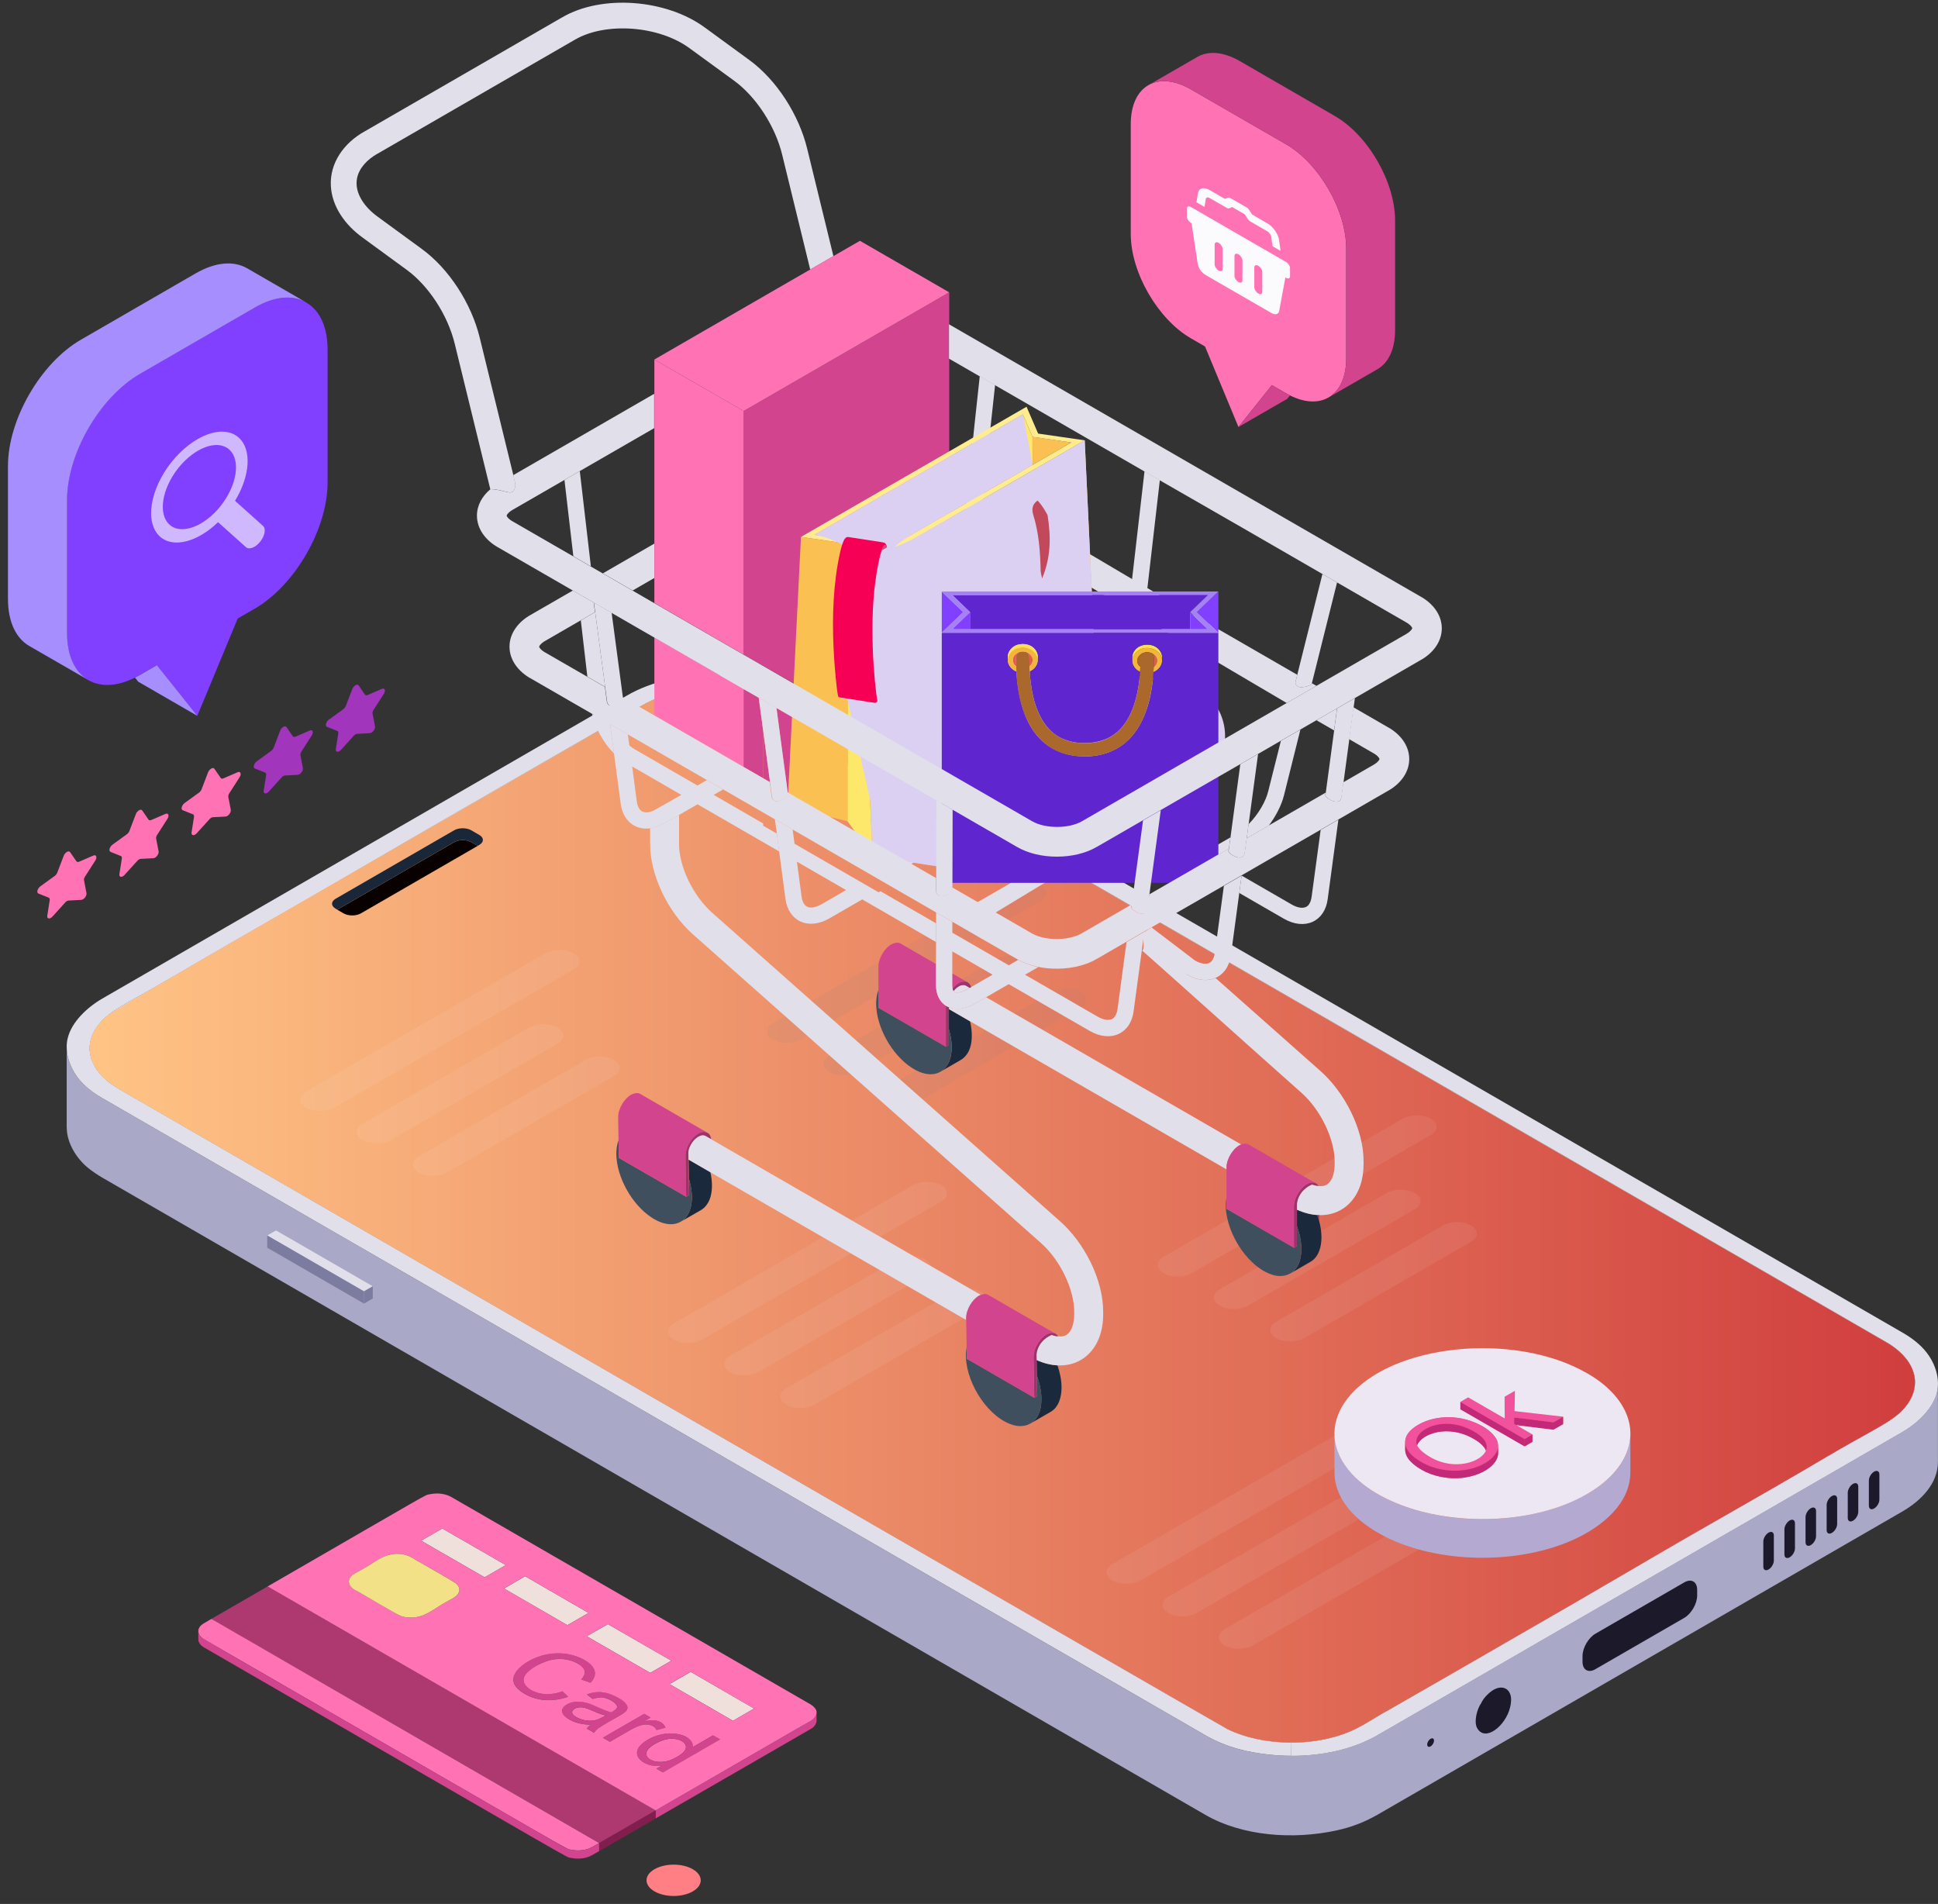 <svg width="227" height="223" viewBox="0 0 227 223" fill="none" xmlns="http://www.w3.org/2000/svg">
<rect x="0" y="0" width="227" height="223" fill="#333333" stroke="none"/>
<path d="M81.149 218.933C82.388 219.652 82.388 220.813 81.149 221.526C79.91 222.244 77.898 222.244 76.659 221.526C75.419 220.807 75.419 219.646 76.659 218.933C77.898 218.215 79.91 218.215 81.149 218.933Z" fill="#FF7F85"/>
<path d="M9.129 126.245C9.889 127.239 10.919 127.994 11.985 128.616L141.165 203.235C142.661 204.109 144.284 204.72 146.02 205.091C147.685 205.444 149.463 205.642 151.247 205.648C154.804 205.66 158.42 204.917 161.342 203.229L222.812 167.725C224.548 166.725 226.434 164.995 226.883 163.043C226.955 162.713 226.991 162.384 226.991 162.049C226.991 166.03 226.991 167.222 226.991 171.215C226.997 173.736 225.045 175.754 222.812 177.041L161.342 212.551C159.845 213.413 158.222 214.036 156.486 214.401C151.499 215.473 145.559 215.089 141.165 212.551L11.985 137.932C11.428 137.603 10.883 137.244 10.368 136.831C8.967 135.723 7.818 133.855 7.818 132.065H7.812C7.812 128.042 7.812 126.808 7.812 122.785H7.818C7.848 124.018 8.363 125.252 9.129 126.245Z" fill="#A9A8C6"/>
<path d="M197.277 185.339C197.672 185.112 198.025 185.082 198.294 185.207C198.6 185.351 198.791 185.698 198.791 186.213V186.866C198.791 187.842 198.103 189.015 197.277 189.494L186.877 195.499C186.458 195.745 186.081 195.763 185.811 195.607C185.53 195.451 185.362 195.11 185.362 194.625V193.967C185.362 193.003 186.051 191.823 186.877 191.344L197.277 185.339Z" fill="#1C1A2A"/>
<path d="M174.202 198.505C175.651 197.032 177.04 197.619 176.998 199.14C176.938 201.421 174.675 203.648 173.454 202.882C173.292 202.78 173.154 202.63 173.035 202.427C172.831 202.073 172.825 201.636 172.873 201.223C172.933 200.72 173.082 200.235 173.304 199.786C173.304 199.786 173.304 199.78 173.31 199.78C173.424 199.601 173.531 199.421 173.627 199.223C173.789 198.96 173.981 198.72 174.202 198.505Z" fill="#1C1A2A"/>
<path d="M11.638 125.677C12.697 126.958 13.547 127.299 17.265 129.467C17.331 129.508 143.152 202.211 143.805 202.534C145.942 203.576 148.601 204.097 151.265 204.097L151.253 205.648C149.469 205.642 147.697 205.444 146.026 205.091C144.284 204.714 142.667 204.103 141.171 203.235L11.985 128.616C10.919 128 9.889 127.239 9.129 126.245C8.369 125.252 7.848 124.012 7.818 122.779C7.8 122.39 7.83 122.012 7.92 121.635C8.375 119.683 10.255 117.953 11.991 116.953L73.461 81.449C76.389 79.761 79.993 79.024 83.55 79.03L83.538 80.581C82.227 80.581 80.879 80.713 79.562 80.988C76.904 81.551 75.617 82.365 73.635 83.551C71.629 84.754 78.203 80.874 50.56 96.842C46.064 99.441 41.586 102.093 37.089 104.686C32.593 107.278 28.072 109.823 23.582 112.451C21.708 113.547 19.846 114.654 17.966 115.72C15.769 116.959 13.721 118.043 12.673 118.881C10.332 120.761 9.722 123.366 11.638 125.677Z" fill="#E1DFEA"/>
<path d="M42.633 151.248L43.663 150.655L32.329 144.111L31.299 144.704L42.633 151.248Z" fill="#E1DFEA"/>
<path d="M43.663 152.086V150.655L42.633 151.248V152.685L43.663 152.086Z" fill="#7C7CA0"/>
<path d="M42.633 152.685V151.248L31.299 144.704V146.135L42.633 152.685Z" fill="#7C7CA0"/>
<path d="M167.568 204.54C167.79 204.414 167.969 204.109 167.969 203.869C167.969 203.624 167.79 203.528 167.568 203.654C167.347 203.78 167.167 204.085 167.167 204.324C167.173 204.576 167.353 204.672 167.568 204.54Z" fill="#1C1A2A"/>
<path d="M219.519 176.682C219.86 176.484 220.135 176.017 220.135 175.64V172.694C220.135 172.317 219.86 172.167 219.519 172.365C219.178 172.562 218.902 173.029 218.902 173.407V176.352C218.902 176.73 219.178 176.879 219.519 176.682Z" fill="#1C1A2A"/>
<path d="M217.046 178.113C217.388 177.915 217.663 177.448 217.663 177.071V174.125C217.663 173.748 217.388 173.598 217.046 173.796C216.705 173.993 216.43 174.46 216.43 174.838V177.783C216.43 178.16 216.705 178.31 217.046 178.113Z" fill="#1C1A2A"/>
<path d="M214.574 179.538C214.915 179.34 215.19 178.873 215.19 178.496V175.55C215.19 175.173 214.915 175.023 214.574 175.221C214.232 175.418 213.957 175.885 213.957 176.263V179.208C213.957 179.585 214.232 179.735 214.574 179.538Z" fill="#1C1A2A"/>
<path d="M212.101 180.968C212.442 180.771 212.717 180.304 212.717 179.927V176.981C212.717 176.604 212.442 176.454 212.101 176.652C211.76 176.849 211.484 177.316 211.484 177.693V180.639C211.484 181.016 211.76 181.166 212.101 180.968Z" fill="#1C1A2A"/>
<path d="M209.628 182.399C209.969 182.202 210.245 181.735 210.245 181.358V178.412C210.245 178.035 209.969 177.885 209.628 178.083C209.287 178.28 209.011 178.747 209.011 179.124V182.07C209.011 182.447 209.287 182.591 209.628 182.399Z" fill="#1C1A2A"/>
<path d="M207.155 183.824C207.497 183.627 207.772 183.16 207.772 182.783V179.837C207.772 179.46 207.497 179.31 207.155 179.508C206.814 179.705 206.539 180.172 206.539 180.549V183.495C206.539 183.872 206.814 184.022 207.155 183.824Z" fill="#1C1A2A"/>
<path d="M222.818 167.731L161.347 203.235C158.42 204.923 154.809 205.666 151.253 205.654L151.265 204.103C153.63 204.103 156.013 203.684 158.037 202.84C159.228 202.343 160.114 201.768 161.174 201.139C163.18 199.936 156.606 203.816 184.249 187.848C188.745 185.249 193.223 182.597 197.72 180.004C202.222 177.412 206.742 174.861 211.227 172.239C213.101 171.143 214.963 170.036 216.849 168.97C220.573 166.875 222.327 166.054 223.477 164.402C224.979 162.234 224.632 159.379 220.92 157.175C220.776 157.085 91.591 82.443 91.004 82.156C88.956 81.162 86.31 80.587 83.538 80.587L83.55 79.036C85.334 79.042 87.106 79.24 88.783 79.593C90.525 79.97 92.141 80.581 93.65 81.449L222.824 156.068C223.902 156.69 224.92 157.445 225.686 158.439C226.482 159.474 226.997 160.774 226.997 162.055C226.997 162.39 226.961 162.719 226.889 163.049C226.434 165.001 224.548 166.731 222.818 167.731Z" fill="#E1DFEA"/>
<path d="M93.375 83.521C91.872 82.653 91.04 82.168 90.992 82.15C88.944 81.156 86.298 80.587 83.526 80.581C82.215 80.587 80.868 80.713 79.556 80.994C76.898 81.557 75.605 82.365 73.629 83.551C71.767 84.67 77.323 81.389 55.841 93.783L50.554 96.836C46.058 99.441 41.58 102.087 37.089 104.679C35.856 105.392 34.622 106.098 33.383 106.799C30.114 108.673 26.833 110.535 23.576 112.445C21.708 113.547 19.846 114.654 17.966 115.714C15.775 116.953 13.721 118.037 12.673 118.875C10.338 120.755 9.716 123.36 11.637 125.671C12.703 126.952 13.553 127.293 17.265 129.466L71.905 161.031C105.978 180.717 143.452 202.355 143.811 202.534C145.942 203.576 148.607 204.103 151.265 204.103C153.63 204.103 156.013 203.678 158.031 202.834C159.222 202.337 160.114 201.768 161.168 201.133C163.174 199.93 156.606 203.81 184.249 187.848C188.745 185.243 193.223 182.597 197.72 179.998C202.222 177.406 206.742 174.855 211.233 172.233C213.095 171.137 214.963 170.024 216.843 168.964C220.567 166.869 222.321 166.048 223.471 164.396C224.92 162.312 224.656 159.594 221.327 157.433C221.196 157.343 221.052 157.253 220.908 157.169C220.776 157.091 111.055 93.687 93.375 83.521Z" fill="#E1DFEA"/>
<path d="M221.321 157.433C224.644 159.594 224.914 162.312 223.465 164.396C222.315 166.054 220.561 166.869 216.837 168.964C214.957 170.024 213.089 171.137 211.227 172.233C206.737 174.861 202.216 177.406 197.714 179.999C193.217 182.597 188.739 185.243 184.243 187.848C156.6 203.81 163.174 199.93 161.162 201.133C160.108 201.768 159.222 202.337 158.025 202.834C153.702 204.642 147.793 204.486 143.805 202.534C143.206 202.241 33.802 139.028 17.26 129.473C13.542 127.299 12.697 126.958 11.632 125.677C9.71 123.372 10.332 120.761 12.668 118.881C13.943 117.863 71.833 84.634 73.629 83.557C75.605 82.371 76.892 81.563 79.556 81C83.628 80.132 87.998 80.695 90.992 82.156C91.076 82.186 87.567 80.168 221.321 157.433Z" fill="url(#paint0_linear_5768_19487)"/>
<path d="M53.189 98.644C53.745 98.315 54.644 98.315 55.2 98.644L55.949 99.076L42.268 106.979C41.711 107.308 40.807 107.296 40.244 106.979L39.502 106.548L53.189 98.644Z" fill="#090000"/>
<path d="M55.2 97.249L56.146 97.794C56.709 98.124 56.697 98.638 56.146 98.956L55.949 99.07L55.2 98.638C54.643 98.309 53.745 98.309 53.189 98.638L39.508 106.542L39.31 106.428C39.041 106.272 38.897 106.063 38.891 105.859C38.891 105.853 38.891 105.853 38.891 105.847C38.891 105.637 39.035 105.428 39.31 105.266L53.189 97.249C53.745 96.926 54.649 96.932 55.2 97.249Z" fill="#1A2738"/>
<g opacity="0.27">
<path opacity="0.27" d="M67.181 113.547L39.167 129.73C38.257 130.257 36.784 130.257 35.874 129.73C34.964 129.203 34.964 128.353 35.874 127.826L63.888 111.643C64.798 111.116 66.271 111.116 67.181 111.643C68.091 112.17 68.091 113.02 67.181 113.547Z" fill="#F2F8FF"/>
<path opacity="0.27" d="M65.307 122.24L45.753 133.532C44.843 134.059 43.37 134.059 42.46 133.532C41.55 133.005 41.55 132.155 42.46 131.628L62.014 120.336C62.924 119.809 64.397 119.809 65.307 120.336C66.217 120.863 66.217 121.713 65.307 122.24Z" fill="#F2F8FF"/>
<path opacity="0.27" d="M71.893 126.048L52.339 137.34C51.429 137.867 49.956 137.867 49.046 137.34C48.136 136.813 48.136 135.963 49.046 135.436L68.6 124.144C69.51 123.617 70.983 123.617 71.893 124.144C72.803 124.671 72.803 125.521 71.893 126.048Z" fill="#F2F8FF"/>
</g>
<g opacity="0.27">
<path opacity="0.27" d="M110.235 140.722L82.221 156.906C81.311 157.433 79.838 157.433 78.928 156.906C78.018 156.379 78.018 155.529 78.928 155.002L106.942 138.819C107.852 138.292 109.325 138.292 110.235 138.819C111.145 139.345 111.145 140.196 110.235 140.722Z" fill="#F2F8FF"/>
<path opacity="0.27" d="M108.361 149.416L88.807 160.708C87.897 161.235 86.424 161.235 85.514 160.708C84.604 160.181 84.604 159.331 85.514 158.804L105.068 147.512C105.978 146.985 107.451 146.985 108.361 147.512C109.271 148.039 109.271 148.895 108.361 149.416Z" fill="#F2F8FF"/>
<path opacity="0.27" d="M114.947 153.224L95.393 164.516C94.483 165.042 93.01 165.042 92.1 164.516C91.19 163.989 91.19 163.139 92.1 162.612L111.654 151.32C112.564 150.793 114.037 150.793 114.947 151.32C115.857 151.847 115.857 152.697 114.947 153.224Z" fill="#F2F8FF"/>
</g>
<g opacity="0.27">
<path opacity="0.27" d="M167.598 132.933L139.584 149.117C138.674 149.643 137.201 149.643 136.291 149.117C135.381 148.59 135.381 147.739 136.291 147.213L164.305 131.029C165.215 130.502 166.688 130.502 167.598 131.029C168.508 131.556 168.508 132.412 167.598 132.933Z" fill="#F2F8FF"/>
<path opacity="0.27" d="M165.718 141.633L146.163 152.924C145.253 153.451 143.781 153.451 142.871 152.924C141.96 152.398 141.96 151.547 142.871 151.02L162.425 139.729C163.335 139.202 164.808 139.202 165.718 139.729C166.628 140.255 166.628 141.106 165.718 141.633Z" fill="#F2F8FF"/>
<path opacity="0.27" d="M172.31 145.434L152.756 156.726C151.846 157.253 150.373 157.253 149.463 156.726C148.553 156.199 148.553 155.349 149.463 154.822L169.017 143.53C169.927 143.004 171.4 143.004 172.31 143.53C173.22 144.057 173.22 144.914 172.31 145.434Z" fill="#F2F8FF"/>
</g>
<g opacity="0.27">
<path opacity="0.27" d="M161.587 168.922L133.573 185.106C132.663 185.632 131.19 185.632 130.28 185.106C129.37 184.579 129.37 183.729 130.28 183.202L158.294 167.018C159.204 166.491 160.677 166.491 161.587 167.018C162.497 167.545 162.497 168.401 161.587 168.922Z" fill="#F2F8FF"/>
<path opacity="0.27" d="M159.713 177.622L140.159 188.913C139.249 189.44 137.776 189.44 136.866 188.913C135.956 188.387 135.956 187.536 136.866 187.01L156.42 175.718C157.33 175.191 158.803 175.191 159.713 175.718C160.623 176.245 160.623 177.095 159.713 177.622Z" fill="#F2F8FF"/>
<path opacity="0.27" d="M166.299 181.424L146.745 192.715C145.835 193.242 144.362 193.242 143.452 192.715C142.542 192.188 142.542 191.338 143.452 190.811L163.006 179.52C163.916 178.993 165.389 178.993 166.299 179.52C167.209 180.046 167.209 180.903 166.299 181.424Z" fill="#F2F8FF"/>
</g>
<g opacity="0.27">
<path opacity="0.27" d="M121.838 105.56L93.824 121.743C92.914 122.27 91.441 122.27 90.531 121.743C89.621 121.216 89.621 120.366 90.531 119.839L118.545 103.656C119.455 103.129 120.928 103.129 121.838 103.656C122.748 104.183 122.748 105.033 121.838 105.56Z" fill="#717F90"/>
<path opacity="0.27" d="M119.958 114.253L100.404 125.545C99.494 126.072 98.021 126.072 97.111 125.545C96.201 125.018 96.201 124.168 97.111 123.641L116.665 112.349C117.575 111.822 119.048 111.822 119.958 112.349C120.868 112.876 120.868 113.732 119.958 114.253Z" fill="#717F90"/>
<path opacity="0.27" d="M126.55 118.061L106.996 129.353C106.086 129.88 104.613 129.88 103.703 129.353C102.793 128.826 102.793 127.976 103.703 127.449L123.257 116.157C124.167 115.63 125.64 115.63 126.55 116.157C127.46 116.684 127.46 117.534 126.55 118.061Z" fill="#717F90"/>
</g>
<path d="M38.37 40.952C38.37 46.137 38.37 51.322 38.37 56.501C38.37 61.943 34.551 68.565 29.839 71.289C29.174 71.672 28.509 72.055 27.845 72.439L23.109 83.844L18.373 77.911C17.709 78.294 17.044 78.677 16.379 79.06C16.188 79.174 15.996 79.276 15.805 79.366C13.673 80.437 11.763 80.473 10.338 79.653C10.302 79.629 10.267 79.611 10.225 79.587C8.746 78.671 7.836 76.785 7.836 74.127C7.836 68.948 7.836 63.763 7.836 58.584C7.836 53.136 11.655 46.514 16.373 43.796C20.858 41.209 25.342 38.617 29.827 36.024C32.138 34.689 34.233 34.539 35.766 35.372C35.796 35.384 35.826 35.408 35.856 35.426C37.419 36.318 38.37 38.228 38.37 40.952Z" fill="#8140FF"/>
<path d="M3.429 75.66C1.884 74.767 0.932 72.852 0.932 70.133C0.932 64.954 0.932 59.77 0.932 54.585C0.932 49.142 4.752 42.52 9.464 39.796C13.948 37.21 18.433 34.617 22.917 32.019C25.276 30.66 27.408 30.534 28.953 31.426C31.234 32.737 33.509 34.054 35.784 35.372C34.251 34.533 32.156 34.689 29.845 36.024C25.36 38.611 20.876 41.203 16.391 43.796C11.679 46.52 7.854 53.136 7.854 58.584C7.854 63.763 7.854 68.948 7.854 74.127C7.854 76.785 8.764 78.671 10.242 79.587C7.967 78.276 5.698 76.971 3.429 75.66Z" fill="#A68EFE"/>
<path d="M18.379 77.911L23.115 83.844L16.194 79.845L15.817 79.366C16.002 79.276 16.2 79.168 16.391 79.06C17.05 78.677 17.715 78.288 18.379 77.911Z" fill="#A68EFE"/>
<path d="M27.965 51.256C26.163 49.639 22.636 50.926 20.085 54.124C17.541 57.327 16.936 61.23 18.738 62.847C20.301 64.248 23.151 63.47 25.54 61.159L28.809 64.086C29.18 64.422 29.928 64.134 30.479 63.44C31.03 62.751 31.174 61.919 30.797 61.584L27.528 58.656C29.288 55.77 29.527 52.657 27.965 51.256ZM25.833 59.273C23.899 61.703 21.223 62.679 19.858 61.452C18.487 60.225 18.948 57.261 20.876 54.83C22.81 52.399 25.486 51.423 26.851 52.651C28.222 53.878 27.767 56.842 25.833 59.273Z" fill="#D0B8FF"/>
<path d="M8.207 99.8L8.949 100.878C9.009 100.967 9.129 100.985 9.267 100.926L10.931 100.207C11.272 100.057 11.41 100.405 11.165 100.788L9.961 102.662C9.859 102.818 9.817 102.979 9.841 103.105L10.129 104.602C10.189 104.913 9.829 105.38 9.518 105.398L8.027 105.476C7.907 105.482 7.758 105.566 7.638 105.703L6.147 107.35C5.842 107.691 5.483 107.637 5.537 107.26L5.824 105.434C5.848 105.284 5.8 105.171 5.704 105.135L4.501 104.656C4.249 104.554 4.387 104.057 4.734 103.805L6.399 102.602C6.536 102.506 6.656 102.351 6.716 102.189L7.458 100.249C7.608 99.836 8.051 99.579 8.207 99.8Z" fill="#FF73B5"/>
<path d="M16.655 94.92L17.397 95.998C17.457 96.088 17.577 96.106 17.715 96.046L19.379 95.328C19.72 95.178 19.858 95.525 19.613 95.908L18.409 97.782C18.307 97.938 18.265 98.1 18.289 98.225L18.577 99.722C18.637 100.033 18.277 100.5 17.966 100.518L16.475 100.596C16.355 100.602 16.206 100.686 16.086 100.824L14.595 102.47C14.29 102.812 13.931 102.758 13.985 102.38L14.272 100.554C14.296 100.405 14.248 100.291 14.152 100.255L12.949 99.776C12.697 99.674 12.835 99.177 13.182 98.926L14.847 97.722C14.984 97.627 15.104 97.471 15.164 97.309L15.906 95.369C16.056 94.956 16.499 94.699 16.655 94.92Z" fill="#FF73B5"/>
<path d="M25.109 90.041L25.851 91.119C25.911 91.208 26.031 91.226 26.169 91.166L27.833 90.448C28.174 90.298 28.312 90.646 28.066 91.029L26.863 92.903C26.761 93.058 26.719 93.22 26.743 93.346L27.031 94.843C27.09 95.154 26.731 95.621 26.42 95.639L24.929 95.717C24.809 95.723 24.66 95.806 24.54 95.944L23.049 97.591C22.744 97.932 22.384 97.878 22.438 97.501L22.726 95.675C22.75 95.525 22.702 95.411 22.606 95.376L21.403 94.897C21.151 94.795 21.289 94.298 21.636 94.046L23.301 92.843C23.438 92.741 23.558 92.591 23.618 92.43L24.36 90.49C24.51 90.071 24.953 89.813 25.109 90.041Z" fill="#FF73B5"/>
<path d="M33.557 85.155L34.299 86.233C34.359 86.323 34.479 86.341 34.617 86.281L36.281 85.562C36.622 85.413 36.76 85.76 36.514 86.143L35.311 88.017C35.209 88.173 35.167 88.335 35.191 88.46L35.479 89.957C35.538 90.268 35.179 90.735 34.868 90.753L33.377 90.831C33.257 90.837 33.108 90.921 32.988 91.059L31.497 92.705C31.192 93.046 30.832 92.993 30.886 92.615L31.174 90.789C31.198 90.64 31.15 90.526 31.054 90.49L29.851 90.011C29.599 89.909 29.737 89.412 30.084 89.161L31.749 87.957C31.886 87.862 32.006 87.706 32.066 87.544L32.808 85.604C32.958 85.191 33.401 84.934 33.557 85.155Z" fill="#A135BC"/>
<path d="M42.005 80.276L42.747 81.353C42.807 81.443 42.926 81.461 43.064 81.401L44.729 80.683C45.07 80.533 45.208 80.88 44.962 81.264L43.759 83.138C43.657 83.293 43.615 83.455 43.639 83.581L43.926 85.078C43.986 85.389 43.627 85.856 43.316 85.874L41.825 85.952C41.705 85.958 41.555 86.041 41.436 86.179L39.945 87.826C39.639 88.167 39.28 88.113 39.334 87.736L39.622 85.91C39.645 85.76 39.598 85.646 39.502 85.61L38.298 85.131C38.047 85.03 38.185 84.533 38.532 84.281L40.196 83.078C40.334 82.976 40.454 82.826 40.514 82.665L41.256 80.725C41.406 80.312 41.855 80.054 42.005 80.276Z" fill="#A135BC"/>
<path d="M132.447 14.542C132.447 18.829 132.447 23.116 132.447 27.403C132.447 31.905 135.603 37.377 139.5 39.629C140.051 39.946 140.596 40.263 141.147 40.581L145.062 50.01L148.978 45.107C149.529 45.424 150.08 45.742 150.624 46.059C150.786 46.149 150.942 46.239 151.097 46.31C152.858 47.196 154.444 47.226 155.618 46.55C155.648 46.532 155.678 46.514 155.708 46.496C156.929 45.736 157.683 44.179 157.683 41.982C157.683 37.695 157.683 33.414 157.683 29.127C157.683 24.625 154.522 19.146 150.624 16.895C146.918 14.752 143.206 12.608 139.5 10.471C137.59 9.369 135.854 9.244 134.591 9.932C134.567 9.944 134.537 9.962 134.513 9.974C133.232 10.71 132.447 12.297 132.447 14.542Z" fill="#FF73B5"/>
<path d="M161.341 43.245C162.617 42.508 163.407 40.922 163.407 38.677C163.407 34.39 163.407 30.109 163.407 25.816C163.407 21.314 160.252 15.841 156.354 13.59C152.648 11.447 148.936 9.303 145.23 7.16C143.278 6.034 141.518 5.933 140.242 6.669C138.357 7.753 136.477 8.842 134.591 9.932C135.86 9.244 137.59 9.363 139.5 10.471C143.206 12.614 146.918 14.758 150.624 16.895C154.522 19.146 157.683 24.619 157.683 29.127C157.683 33.414 157.683 37.695 157.683 41.982C157.683 44.179 156.929 45.736 155.707 46.496C157.587 45.412 159.461 44.334 161.341 43.245Z" fill="#D2448D"/>
<path d="M148.978 45.107L145.062 50.01L150.786 46.706L151.097 46.31C150.942 46.233 150.78 46.149 150.624 46.059C150.08 45.742 149.529 45.424 148.978 45.107Z" fill="#D2448D"/>
<path d="M144.134 23.212C144.008 23.14 143.895 23.122 143.805 23.158L143.475 23.296L141.685 22.26C140.997 21.865 140.404 22.032 140.308 22.661L140.147 23.691L141.087 24.235L141.23 23.325C141.26 23.116 141.458 23.062 141.691 23.194L143.673 24.337C143.799 24.409 143.913 24.427 144.002 24.391L144.332 24.253L145.804 25.104L146.134 25.625C146.224 25.762 146.337 25.876 146.463 25.948L148.445 27.091C148.672 27.223 148.876 27.511 148.906 27.756L149.05 28.834L149.99 29.378L149.828 28.157C149.732 27.415 149.139 26.558 148.451 26.163L146.661 25.128L146.331 24.607C146.248 24.469 146.128 24.355 146.002 24.283L144.134 23.212ZM139.488 24.241C139.231 24.092 139.021 24.182 139.021 24.439V25.367C139.021 25.625 139.231 25.954 139.488 26.098L139.566 26.145L140.29 30.899C140.362 31.39 140.751 31.941 141.206 32.205L148.918 36.659C149.373 36.922 149.762 36.815 149.834 36.413L150.558 32.498L150.636 32.54C150.894 32.689 151.103 32.6 151.103 32.342V31.414C151.103 31.157 150.894 30.827 150.636 30.684L139.488 24.241ZM147.385 31.127C147.643 31.276 147.852 31.606 147.852 31.857V34.18C147.852 34.438 147.643 34.528 147.385 34.378C147.128 34.228 146.918 33.899 146.918 33.647V31.324C146.918 31.067 147.128 30.983 147.385 31.127ZM145.062 29.786C145.32 29.935 145.529 30.265 145.529 30.516V32.839C145.529 33.096 145.32 33.18 145.062 33.037C144.805 32.887 144.595 32.558 144.595 32.306V29.983C144.601 29.726 144.805 29.642 145.062 29.786ZM142.739 28.445C142.996 28.594 143.206 28.924 143.206 29.175V31.498C143.206 31.755 142.996 31.839 142.739 31.695C142.482 31.546 142.272 31.217 142.272 30.965V28.642C142.278 28.385 142.488 28.295 142.739 28.445Z" fill="#FBFAFC"/>
<path d="M157.893 172.113C158.839 173.311 160.072 174.251 161.389 175.005C167.287 178.394 176.064 178.771 182.59 176.49C185.099 175.616 187.733 174.173 189.386 172.095C190.349 170.88 190.954 169.503 190.96 167.922H190.966C190.966 169.425 190.966 170.928 190.966 172.431C190.966 176.083 187.697 178.783 184.368 180.304C178.076 183.172 169.179 183.172 162.88 180.292C159.557 178.765 156.312 176.071 156.312 172.431C156.312 170.934 156.312 169.443 156.312 167.946H156.318C156.312 169.503 156.953 170.922 157.893 172.113Z" fill="#B4AAD1"/>
<path d="M183.105 165.935V166.809L181.961 167.461V166.593L183.105 165.935Z" fill="#C42979"/>
<path d="M181.961 166.593V167.461L177.62 166.928L177.363 166.779V166.024L181.961 166.593Z" fill="#C42979"/>
<path d="M179.501 168.012V168.886L178.579 169.419V168.551L179.501 168.012Z" fill="#C42979"/>
<path d="M178.578 168.551V169.419L171.04 165.066V164.192L178.578 168.551Z" fill="#C42979"/>
<path d="M179.501 168.012L178.573 168.545L171.035 164.192L171.957 163.659L176.244 166.132C176.261 166.144 176.255 166.336 176.226 163.588L177.423 162.893L177.363 165.27C177.824 165.312 175.753 165.084 183.099 165.929L181.955 166.587L177.357 166.018L177.333 166.755C177.375 166.785 177.525 166.869 179.501 168.012Z" fill="#F1519D"/>
<path d="M175.238 168.509C174.543 167.27 172.609 166.42 171.184 166.144C169.328 165.779 167.466 166.108 166.131 166.875C165.101 167.467 164.586 168.15 164.586 168.916C164.586 169.204 164.586 169.497 164.586 169.784C164.586 170.832 165.616 171.622 166.52 172.143C167.789 172.88 169.646 173.317 171.508 173.059C172.897 172.868 174.663 172.173 175.291 170.928C175.411 170.694 175.471 170.455 175.471 170.215C175.471 169.928 175.471 169.635 175.471 169.341C175.471 169.066 175.393 168.79 175.238 168.509ZM171.041 165.066L178.578 169.419L179.506 168.886V168.012L177.62 166.922L181.961 167.461L183.105 166.803V165.929L177.393 165.276C177.441 163.462 177.435 163.995 177.435 162.899L176.237 163.594C176.237 164.689 176.231 164.126 176.255 166.138L171.969 163.665L171.047 164.198V165.066H171.041ZM186.685 174.502C181.237 178.101 172.843 178.711 166.442 177.023C163.353 176.209 159.88 174.622 157.893 172.107C155.707 169.341 155.851 166.3 157.881 163.743C162.874 157.427 177.291 155.9 185.877 160.828C185.883 160.828 185.883 160.834 185.889 160.834C187.206 161.588 188.433 162.528 189.379 163.719C192.421 167.575 190.864 171.748 186.685 174.502Z" fill="#ECE7F2"/>
<path d="M174.136 169.509C174.172 168.689 173.322 168.06 172.616 167.647C170.574 166.467 168.389 166.569 167 167.366C166.293 167.773 165.928 168.264 165.904 168.838C165.874 169.605 166.904 170.299 167.568 170.682C169.478 171.784 171.67 171.7 173.071 170.892C173.615 170.581 174.106 170.138 174.136 169.509ZM175.471 169.347C175.471 170.215 174.687 170.946 173.927 171.383C171.753 172.634 168.652 172.503 166.521 171.269C165.61 170.742 164.587 169.958 164.587 168.91C164.587 168.144 165.102 167.467 166.131 166.869C168.215 165.665 171.244 165.665 173.645 167.048C174.495 167.545 175.471 168.359 175.471 169.347Z" fill="#F1519D"/>
<path d="M172.609 168.515C173.394 168.964 173.873 169.425 174.052 169.892C173.549 171.197 170.424 172.329 167.562 170.682C166.706 170.186 166.179 169.719 165.988 169.269C166.514 167.922 169.604 166.773 172.609 168.515Z" fill="#ECE7F2"/>
<path d="M174.13 169.365C174.142 169.521 174.118 169.719 174.052 169.898C173.872 169.431 173.393 168.97 172.609 168.521C169.61 166.785 166.514 167.922 165.987 169.275C165.921 169.132 165.891 168.988 165.897 168.844C165.921 168.27 166.287 167.779 166.993 167.372C168.382 166.569 170.568 166.473 172.609 167.653C173.585 168.204 174.088 168.779 174.13 169.365Z" fill="#C42979"/>
<path d="M166.526 171.269C168.64 172.491 171.741 172.64 173.933 171.383C174.693 170.946 175.477 170.209 175.477 169.347C175.477 169.641 175.477 169.928 175.477 170.221C175.477 170.461 175.417 170.7 175.298 170.934C174.669 172.173 172.909 172.868 171.514 173.065C169.664 173.323 167.808 172.892 166.526 172.149C165.622 171.628 164.593 170.838 164.593 169.79C164.593 169.503 164.593 169.21 164.593 168.922C164.593 169.958 165.616 170.748 166.526 171.269Z" fill="#C42979"/>
<path d="M115.731 107.416L132.8 97.082L130.842 96.214L113.557 106.218L115.731 107.416Z" fill="#E1DFEA"/>
<path d="M106.157 101.542L123.233 91.214L121.275 90.34L103.984 100.345L106.157 101.542Z" fill="#E1DFEA"/>
<path d="M90.944 82.91L92.303 93.088L100.942 88.712L90.944 82.91Z" fill="#D2448D"/>
<path d="M87.1 48.142V76.671C87.86 77.115 104.313 86.538 104.313 86.538L110.731 83.06L111.186 54.704V41.988V37.964V34.24L87.1 48.142Z" fill="#D2448D"/>
<path d="M85.98 9.447C88.531 11.303 90.8 14.74 91.62 18.135C92.716 22.613 93.812 27.091 94.901 31.57L97.619 30.001C96.596 25.81 95.572 21.613 94.548 17.422C93.578 13.429 90.956 9.345 87.758 7.022C86.04 5.765 84.322 4.514 82.598 3.25C82.598 3.25 82.598 3.25 82.592 3.25C78.083 -0.096 70.486 -0.695 65.827 2.047C65.827 2.047 65.827 2.047 65.821 2.047C61.96 4.274 58.104 6.501 54.242 8.735C50.386 10.962 46.525 13.189 42.669 15.416C42.669 15.416 42.669 15.416 42.663 15.416C40.286 16.758 38.616 19.069 38.753 21.769C38.879 24.235 40.472 26.385 42.453 27.81C42.453 27.81 42.459 27.816 42.465 27.822C44.19 29.079 45.902 30.337 47.626 31.594C50.153 33.426 52.434 36.845 53.266 40.275C54.655 45.951 56.044 51.633 57.433 57.315C57.433 57.297 57.529 57.291 57.547 57.291C57.906 57.279 58.469 57.399 58.816 57.482C59.307 57.602 59.691 57.728 59.936 57.644C60.301 57.524 60.433 56.956 60.343 56.531C60.271 56.237 60.199 55.944 60.128 55.65C58.816 50.286 57.505 44.927 56.194 39.563C55.224 35.557 52.59 31.474 49.404 29.157C47.68 27.9 45.962 26.642 44.244 25.385C42.753 24.313 41.453 22.607 41.831 20.829C42.094 19.613 43.094 18.637 44.172 18.027H44.178C48.039 15.794 51.901 13.566 55.757 11.339C59.619 9.112 63.48 6.885 67.336 4.651H67.342C70.869 2.574 77.149 2.957 80.813 5.681C82.538 6.927 84.256 8.19 85.98 9.447Z" fill="#E1DFEA"/>
<path d="M67.911 55.177C67.312 55.525 66.713 55.866 66.115 56.213C66.462 59.195 66.809 62.17 67.156 65.152C67.839 65.547 68.522 65.942 69.21 66.338C68.773 62.62 68.342 58.895 67.911 55.177Z" fill="#E1DFEA"/>
<path d="M71.461 84.82C70.761 84.413 70.054 84.012 69.348 83.605C69.749 85.353 70.719 87.047 71.916 88.251C71.766 87.101 71.611 85.958 71.461 84.82Z" fill="#E1DFEA"/>
<path d="M76.646 63.667C74.635 64.829 72.629 65.99 70.617 67.152C71.779 67.822 72.94 68.493 74.102 69.163C74.952 68.672 75.802 68.182 76.652 67.691V63.667H76.646Z" fill="#E1DFEA"/>
<path d="M70.659 78.773C70.348 76.414 70.031 74.055 69.713 71.69C69.15 72.013 68.588 72.337 68.031 72.66C68.288 74.857 68.546 77.055 68.797 79.252C69.492 79.653 70.186 80.054 70.881 80.455C70.809 79.898 70.731 79.336 70.659 78.773Z" fill="#E1DFEA"/>
<path d="M74.587 93.867C74.635 94.226 74.761 94.645 75.024 94.897C75.413 95.268 76.012 95.172 76.509 94.968C79.173 93.466 78.461 93.873 79.802 93.1C77.886 91.993 75.97 90.885 74.048 89.777C74.222 91.142 74.408 92.508 74.587 93.867ZM89.388 96.447V96.711L90.992 97.633C91.082 98.333 91.178 99.028 91.268 99.728C88.076 97.884 84.891 96.046 81.7 94.202C80.982 94.615 80.257 95.034 79.539 95.453C79.066 95.812 77.078 96.836 76.497 96.962C76.377 96.992 76.264 97.01 76.15 97.022C74.324 97.261 72.947 96.052 72.701 94.118C72.444 92.16 72.18 90.209 71.917 88.251C71.767 87.107 71.612 85.964 71.462 84.82C72.156 85.221 72.851 85.622 73.54 86.017C73.599 86.448 73.653 86.88 73.713 87.311C73.929 87.49 74.15 87.652 74.384 87.784C76.82 89.191 79.257 90.598 81.694 92.005C82.065 91.789 82.43 91.58 82.802 91.364C83.436 91.729 84.071 92.094 84.7 92.46C84.328 92.669 83.963 92.885 83.592 93.1C85.526 94.22 87.46 95.334 89.388 96.447Z" fill="#E1DFEA"/>
<path d="M71.503 82.683C71.874 82.802 72.407 82.545 72.713 82.323C72.868 82.21 73.024 82.066 72.994 81.916C72.982 81.832 72.97 81.749 72.958 81.659C72.521 78.36 72.078 75.061 71.641 71.768C70.947 71.367 70.258 70.966 69.564 70.57C69.611 70.948 69.665 71.319 69.713 71.696C70.025 74.055 70.342 76.414 70.659 78.779C70.731 79.342 70.809 79.904 70.881 80.467C70.959 81.036 71.03 81.599 71.108 82.168C71.108 82.18 71.108 82.192 71.114 82.198C71.144 82.413 71.282 82.611 71.503 82.683Z" fill="#E1DFEA"/>
<path d="M76.647 74.654V83.784C80.131 85.796 83.616 87.814 87.106 89.819V80.689C83.616 78.677 80.131 76.671 76.647 74.654Z" fill="#FF73B5"/>
<path d="M76.647 67.691V70.63C80.131 72.642 83.616 74.654 87.106 76.665V48.142L76.647 42.107V46.113V50.136V63.673V67.691Z" fill="#FF73B5"/>
<path d="M76.647 42.107L87.1 48.142L111.181 34.24L100.727 28.205L97.62 29.995L94.901 31.564L76.647 42.107Z" fill="#FF73B5"/>
<path d="M77.844 42.107L100.727 28.894L109.983 34.24L87.1 47.454L77.844 42.107Z" fill="#FF73B5"/>
<path d="M79.807 143.051C80.574 142.614 81.334 142.171 82.1 141.734C82.454 141.531 82.735 141.219 82.939 140.86C83.519 139.854 83.466 138.423 83.208 137.286C82.358 136.795 81.514 136.304 80.663 135.813L80.7 138.082C81.418 140.507 80.945 142.327 79.807 143.051Z" fill="#1A293B"/>
<path d="M72.192 135.124C72.192 137.819 74.006 141.094 76.335 142.608C77.724 143.513 78.951 143.584 79.808 143.046C80.951 142.321 81.418 140.501 80.7 138.082L80.73 139.956L80.382 140.166L72.485 135.615L72.449 133.562C72.264 134.047 72.192 134.592 72.192 135.124Z" fill="#3F4F5D"/>
<path d="M81.197 133.28C81.508 132.939 82.023 132.556 82.484 132.58C82.616 132.586 82.753 132.622 82.867 132.688L82.873 132.676C80.245 131.155 77.61 129.634 74.982 128.119C74.731 127.976 74.413 128.018 74.12 128.131C74.06 128.155 74 128.179 73.946 128.209C73.18 128.604 72.39 129.82 72.407 130.868V131.053L72.449 133.562L72.485 135.615L80.376 140.172L80.299 135.424C80.287 134.663 80.688 133.831 81.197 133.28Z" fill="#D2448D"/>
<path d="M82.478 132.574C82.017 132.556 81.508 132.933 81.191 133.274C80.682 133.825 80.281 134.663 80.293 135.418L80.37 140.166L80.718 139.956L80.688 138.082L80.652 135.813L80.64 134.939C80.676 134.681 80.694 134.568 80.813 134.31C81.047 133.783 81.496 133.226 82.023 133.035C82.388 132.903 82.55 133.017 82.645 133.053C82.645 133.053 82.645 133.053 82.651 133.053C82.867 133.179 83.082 133.304 83.298 133.424C83.268 133.215 83.208 132.993 83.065 132.831C83.011 132.771 82.945 132.718 82.867 132.682C82.747 132.616 82.609 132.58 82.478 132.574Z" fill="#9B346C"/>
<path d="M87.1 80.695V89.825C87.86 90.262 88.621 90.705 89.387 91.142V85.61C89.213 84.311 89.04 83.012 88.866 81.713C88.279 81.371 87.687 81.03 87.1 80.695Z" fill="#D2448D"/>
<path d="M89.388 85.61V91.142C89.657 91.298 89.92 91.448 90.184 91.603C89.92 89.604 89.651 87.61 89.388 85.61Z" fill="#D2448D"/>
<path d="M102.906 115.941V118.049L110.797 122.605V117.786C110.061 117.33 109.624 116.468 109.63 115.343C109.63 115.343 109.63 115.343 109.63 115.337C109.63 114.528 109.636 113.72 109.636 112.912C108.247 112.11 106.858 111.307 105.469 110.505C105.217 110.361 104.894 110.403 104.607 110.517C104.553 110.535 104.493 110.565 104.439 110.589C103.679 110.978 102.894 112.181 102.894 113.217V113.433V115.941H102.906Z" fill="#D2448D"/>
<path d="M94.327 106.045C94.812 106.518 95.65 106.248 96.231 105.907C97.135 105.386 98.248 104.745 99.099 104.248C97.183 103.141 95.261 102.033 93.345 100.926C93.531 102.285 93.71 103.65 93.89 105.009C93.932 105.374 94.063 105.793 94.327 106.045ZM103.134 104.386C105.307 105.637 107.475 106.895 109.648 108.146C109.648 108.877 109.642 109.607 109.642 110.337C106.762 108.673 103.882 107.009 100.997 105.344C99.727 106.081 98.452 106.817 97.177 107.547C94.668 109.014 92.327 107.871 91.998 105.254C91.752 103.41 91.507 101.566 91.261 99.722C91.171 99.022 91.076 98.327 90.986 97.627C90.914 97.07 90.836 96.513 90.764 95.956C91.459 96.357 92.153 96.758 92.842 97.154C92.914 97.71 92.992 98.267 93.064 98.824L102.906 104.506L103.134 104.386Z" fill="#E1DFEA"/>
<path d="M112.534 124.15C112.863 123.958 113.138 123.671 113.342 123.342C113.971 122.312 113.905 120.797 113.623 119.624C112.797 119.145 111.971 118.672 111.145 118.193V120.546C111.863 123 111.354 124.832 110.169 125.515C110.965 125.06 111.749 124.611 112.534 124.15Z" fill="#1A293B"/>
<path d="M111.145 117.965C111.019 117.917 110.905 117.857 110.791 117.791V122.611L111.145 122.408V120.552V118.199V117.965Z" fill="#9B346C"/>
<path d="M111.145 122.402L110.792 122.605L102.9 118.049V115.941C102.703 116.444 102.625 117.007 102.625 117.552C102.625 120.24 104.433 123.515 106.756 125.036C108.109 125.922 109.313 126.018 110.163 125.521C111.348 124.838 111.851 123.006 111.139 120.552V122.402H111.145Z" fill="#3F4F5D"/>
<path d="M113.354 115.061C112.749 114.714 112.138 114.361 111.534 114.014C111.534 114.457 111.534 114.9 111.534 115.349V115.355V115.361C111.534 115.373 111.534 115.391 111.534 115.409C111.534 115.528 111.546 115.672 111.582 115.81C111.857 115.48 112.264 115.121 112.683 115.019C112.905 114.954 113.156 114.954 113.354 115.061Z" fill="#D2448D"/>
<path d="M113.174 115.462C113.018 115.361 112.821 115.343 112.617 115.397C112.258 115.486 111.929 115.774 111.695 116.067C111.707 116.091 111.725 116.109 111.743 116.127C111.803 116.187 111.869 116.229 112.043 116.241C112.468 116.277 113.024 116.031 113.396 115.816C113.462 115.78 113.527 115.738 113.593 115.702C113.456 115.618 113.318 115.54 113.174 115.462Z" fill="#E1DFEA"/>
<path d="M113.168 154.397C113.15 153.355 113.94 152.128 114.701 151.739C114.755 151.709 114.814 151.685 114.874 151.661C104.349 145.584 93.817 139.507 83.292 133.43C83.076 133.304 82.861 133.179 82.645 133.059C82.645 133.059 82.645 133.059 82.639 133.059C82.543 133.023 82.382 132.909 82.017 133.041C81.49 133.232 81.041 133.789 80.807 134.316C80.693 134.58 80.675 134.693 80.633 134.945L80.645 135.819C81.496 136.31 82.34 136.801 83.19 137.292C93.177 143.057 103.169 148.823 113.156 154.595L113.168 154.397Z" fill="#E1DFEA"/>
<path d="M109.63 115.343C109.63 114.528 109.636 113.72 109.636 112.912C109.636 112.056 109.636 111.2 109.642 110.337C109.642 109.607 109.648 108.877 109.648 108.146C109.648 107.721 109.648 107.296 109.648 106.865C110.283 107.23 110.911 107.595 111.546 107.961C111.546 108.386 111.546 108.811 111.546 109.242C113.749 110.517 115.959 111.786 118.162 113.062C118.533 112.846 118.904 112.637 119.27 112.421C119.964 112.81 120.76 113.086 121.617 113.265C121.096 113.565 120.581 113.864 120.06 114.163C122.892 115.798 125.73 117.432 128.556 119.067C129.136 119.408 129.975 119.671 130.46 119.204C130.717 118.953 130.849 118.54 130.897 118.181C131.046 117.067 131.196 115.959 131.346 114.846C131.549 113.343 131.747 111.84 131.95 110.337C132.645 109.936 133.339 109.535 134.034 109.14C133.783 110.984 133.537 112.822 133.292 114.666C133.124 115.923 132.95 117.181 132.783 118.438C132.441 121.078 130.082 122.174 127.604 120.725C124.454 118.911 121.311 117.091 118.156 115.271C117.264 115.786 116.378 116.295 115.486 116.81C115.102 117.031 114.719 117.253 114.342 117.474C113.103 118.199 111.983 118.312 111.145 117.983C111.019 117.935 110.905 117.875 110.792 117.809C110.061 117.336 109.624 116.474 109.63 115.343ZM113.755 115.606C114.594 115.127 115.426 114.642 116.264 114.157C114.689 113.247 113.121 112.343 111.546 111.433C111.546 112.289 111.54 113.145 111.54 114.008C111.54 114.451 111.54 114.894 111.54 115.343V115.349V115.355C111.54 115.367 111.54 115.385 111.54 115.403C111.54 115.522 111.552 115.666 111.588 115.804C111.612 115.906 111.648 115.995 111.702 116.073C111.714 116.097 111.732 116.115 111.75 116.133C111.81 116.193 111.875 116.235 112.049 116.247C112.474 116.283 113.031 116.037 113.402 115.822C113.468 115.786 113.534 115.744 113.6 115.708C113.648 115.672 113.701 115.642 113.755 115.606Z" fill="#E1DFEA"/>
<path d="M111.695 116.067C111.929 115.774 112.258 115.486 112.617 115.397C112.821 115.343 113.018 115.361 113.174 115.462C113.312 115.546 113.449 115.624 113.593 115.702C113.647 115.672 113.701 115.642 113.749 115.612C113.689 115.397 113.551 115.181 113.36 115.067C113.354 115.067 113.354 115.061 113.348 115.061C113.15 114.954 112.899 114.954 112.677 115.007C112.258 115.115 111.845 115.468 111.575 115.798C111.605 115.9 111.641 115.995 111.695 116.067Z" fill="#9B346C"/>
<path d="M114.761 44.053C114.408 47.119 112.276 67.595 111.923 70.66L113.665 71.75C113.935 69.421 116.288 47.418 116.557 45.095C115.958 44.742 115.36 44.4 114.761 44.053Z" fill="#E1DFEA"/>
<path d="M120.688 166.731C121.479 166.282 122.263 165.827 123.047 165.372C124.017 164.815 124.34 163.624 124.34 162.51C124.34 161.642 124.149 160.744 123.861 159.917C123.089 159.876 122.263 159.678 121.419 159.295L121.449 161.133C121.772 161.983 121.981 162.965 121.981 163.869C121.987 165.36 121.455 166.288 120.688 166.731Z" fill="#1A293B"/>
<path d="M113.222 157.84C112.672 160.756 114.911 165.054 117.791 166.551C118.312 166.821 118.886 167.024 119.473 167.03C119.91 167.036 120.323 166.94 120.688 166.731C121.455 166.288 121.988 165.36 121.988 163.875C121.988 162.971 121.772 161.989 121.455 161.139L121.497 163.498L121.149 163.707L113.258 159.151L113.222 157.84Z" fill="#3F4F5D"/>
<path d="M121.419 159.295C122.263 159.678 123.089 159.876 123.862 159.917C126.927 160.079 129.244 157.708 129.214 153.894C129.214 153.894 129.214 153.894 129.214 153.888C129.214 153.817 129.214 153.739 129.214 153.667C129.214 153.667 129.214 153.667 129.214 153.661C129.232 149.889 127.011 145.542 124.143 143.022C110.588 130.999 97.033 118.977 83.472 106.955C81.077 104.847 79.526 101.363 79.538 98.848C79.538 97.716 79.538 96.579 79.538 95.447C79.065 95.806 77.078 96.83 76.497 96.956C76.377 96.986 76.263 97.004 76.15 97.016C76.15 97.627 76.15 98.231 76.15 98.842C76.132 102.368 78.143 106.775 81.221 109.487C94.776 121.51 108.337 133.532 121.892 145.554C124.239 147.62 125.837 151.092 125.825 153.661C125.825 153.739 125.825 153.817 125.825 153.888V153.894C125.837 154.882 125.562 156.235 124.574 156.487C124.37 156.535 124.149 156.541 123.927 156.517C123.67 156.493 123.412 156.427 123.185 156.349L123.179 156.343C122.209 156.762 121.646 157.493 121.455 158.313C121.419 158.451 121.407 158.594 121.407 158.738L121.419 159.295Z" fill="#E1DFEA"/>
<path d="M123.927 156.529C123.855 156.397 123.754 156.289 123.628 156.211C123.586 156.187 123.538 156.163 123.496 156.146C123.251 156.062 122.969 156.122 122.724 156.229C122.293 156.415 121.975 156.744 121.712 157.121C121.329 157.666 121.047 158.307 121.059 158.954L121.143 163.701L121.491 163.492L121.449 161.133L121.419 159.295L121.407 158.744C121.407 158.6 121.419 158.457 121.455 158.319C121.646 157.499 122.209 156.768 123.179 156.349L123.185 156.355C123.412 156.439 123.67 156.505 123.927 156.529Z" fill="#9B346C"/>
<path d="M123.496 156.146C123.544 156.163 123.586 156.181 123.628 156.211C120.994 154.691 118.365 153.176 115.737 151.655C115.486 151.511 115.168 151.553 114.875 151.667C114.815 151.691 114.755 151.715 114.701 151.745C113.941 152.14 113.151 153.361 113.169 154.403V154.589L113.222 157.84L113.246 159.151L121.137 163.707L121.054 158.959C121.042 158.313 121.323 157.672 121.706 157.127C121.976 156.75 122.287 156.421 122.718 156.235C122.97 156.122 123.245 156.062 123.496 156.146Z" fill="#D2448D"/>
<path d="M132.602 69.145C132.519 69.038 132.483 68.894 132.495 68.768C132.495 68.762 132.495 68.756 132.495 68.75C132.531 68.457 132.561 68.158 132.596 67.864C131.788 67.397 114.689 58.297 113.875 57.824V60.434L129.1 68.918C130.07 68.906 132.118 69.355 133.069 69.487L133.087 69.367C132.89 69.355 132.716 69.289 132.602 69.145Z" fill="#E1DFEA"/>
<path d="M133.076 69.487C134.572 69.684 136.021 70.05 137.333 70.6C136.357 70.032 135.369 69.469 134.393 68.9C134.393 68.924 134.387 68.942 134.387 68.966C134.387 68.996 134.369 69.02 134.327 69.05C134.273 69.086 134.189 69.127 134.129 69.151C133.848 69.271 133.435 69.391 133.1 69.373L133.076 69.487Z" fill="#E1DFEA"/>
<path d="M134.393 68.9C134.884 64.679 135.369 60.452 135.854 56.231C135.255 55.884 134.657 55.543 134.058 55.195C133.567 59.416 133.082 63.643 132.597 67.864C132.561 68.158 132.531 68.457 132.495 68.75C132.495 68.756 132.495 68.762 132.495 68.768C132.483 68.9 132.519 69.038 132.603 69.145C132.711 69.289 132.89 69.355 133.094 69.367C133.435 69.391 133.842 69.265 134.124 69.145C134.184 69.122 134.267 69.08 134.321 69.044C134.363 69.014 134.381 68.99 134.381 68.96C134.387 68.942 134.393 68.924 134.393 68.9Z" fill="#E1DFEA"/>
<path d="M142.248 99.159C142.248 99.567 142.248 99.968 142.248 100.369C142.811 100.045 143.38 99.716 143.943 99.393C144.003 98.956 144.062 98.519 144.122 98.082C143.494 98.435 142.871 98.794 142.248 99.159Z" fill="#E1DFEA"/>
<path d="M143.667 136.753C143.667 135.711 144.451 134.514 145.212 134.125C145.266 134.095 145.32 134.071 145.379 134.053V134.047C135.417 128.299 125.46 122.545 115.503 116.798C115.12 117.019 114.737 117.241 114.36 117.462C113.12 118.187 112.001 118.3 111.163 117.971V118.199C111.989 118.678 112.815 119.151 113.641 119.63C123.658 125.413 133.668 131.197 143.685 136.974V136.753H143.667Z" fill="#E1DFEA"/>
<path d="M148.552 92.663C148.271 93.819 147.439 95.328 146.247 96.531C146.175 97.082 146.097 97.639 146.026 98.189C146.888 97.692 147.75 97.189 148.618 96.693C149.396 95.657 150.097 94.364 150.402 93.124C151.043 90.568 151.684 88.011 152.318 85.455C151.552 85.892 150.791 86.335 150.031 86.772C149.534 88.736 149.043 90.699 148.552 92.663Z" fill="#E1DFEA"/>
<path d="M153.486 147.793C154.444 147.249 154.785 146.063 154.785 144.931C154.785 144.297 154.683 143.644 154.516 143.016C154.45 142.776 154.378 142.537 154.294 142.303C153.54 142.255 152.738 142.052 151.917 141.68V143.608C152.229 144.458 152.432 145.404 152.432 146.297C152.432 147.781 151.899 148.715 151.133 149.152V149.158C151.917 148.709 152.702 148.254 153.486 147.793Z" fill="#1A293B"/>
<path d="M143.667 140.249C143.104 143.189 145.373 147.512 148.265 148.991C148.786 149.26 149.355 149.452 149.942 149.452C150.367 149.452 150.774 149.356 151.127 149.152C151.893 148.709 152.426 147.781 152.426 146.297C152.426 145.404 152.223 144.458 151.911 143.608V145.937L151.564 146.141L143.673 141.585V140.249H143.667Z" fill="#3F4F5D"/>
<path d="M133.782 111.331C139.075 116.019 147.104 123.264 152.396 127.952C154.743 130.017 156.342 133.49 156.33 136.058C156.33 136.136 156.33 136.214 156.33 136.286V136.292C156.342 137.292 156.061 138.633 155.079 138.884C154.875 138.932 154.654 138.938 154.432 138.914C154.169 138.884 153.905 138.819 153.672 138.741V138.747C153.061 139.016 152.594 139.405 152.283 139.92C152.073 140.261 151.911 140.705 151.911 141.112V141.686C152.732 142.058 153.534 142.261 154.288 142.309C154.372 142.315 154.444 142.321 154.528 142.321C157.509 142.393 159.743 140.046 159.719 136.292C159.719 136.292 159.719 136.292 159.719 136.286C159.719 136.214 159.719 136.136 159.719 136.064C159.737 132.239 157.462 127.904 154.648 125.425C150.558 121.797 146.469 118.175 142.374 114.546C141.44 114.954 140.248 114.858 139.027 114.145C139.021 114.145 139.021 114.145 139.015 114.139C138.59 113.894 135.297 108.865 134.878 108.619L134.052 109.14C133.645 109.308 134.189 111.182 133.782 111.331Z" fill="#E1DFEA"/>
<path d="M152.708 80.467C152.995 80.425 153.313 80.33 153.486 80.246C153.54 80.216 153.63 80.174 153.642 80.114C153.648 80.084 153.654 80.06 153.66 80.03C154.642 76.091 155.63 72.157 156.612 68.218C156.043 67.888 155.468 67.559 154.899 67.23C153.917 71.163 152.935 75.103 151.948 79.042C151.888 79.294 151.822 79.539 151.762 79.785C151.672 80.042 151.798 80.377 152.193 80.467C152.361 80.497 152.54 80.491 152.708 80.467Z" fill="#E1DFEA"/>
<path d="M153.486 80.24C153.313 80.324 152.989 80.425 152.708 80.461C152.546 80.485 152.367 80.497 152.199 80.461C151.804 80.377 151.684 80.036 151.768 79.779C151.828 79.527 151.894 79.282 151.953 79.036C147.978 76.743 144.002 74.444 140.027 72.151C141.524 73.355 115.234 57.004 115.186 58.476C115.186 58.865 114.749 60.698 114.749 61.087C117.575 62.715 147.888 80.713 150.714 82.341C151.876 81.671 153.037 81 154.199 80.33C154.019 80.228 153.845 80.126 153.666 80.024C153.66 80.054 153.654 80.078 153.648 80.108C153.63 80.168 153.54 80.216 153.486 80.24Z" fill="#E1DFEA"/>
<path d="M153.235 138.615C152.81 138.801 152.493 139.124 152.223 139.501C151.84 140.034 151.559 140.669 151.559 141.309V146.135L151.906 145.931V143.602V141.674V141.1C151.906 140.693 152.067 140.25 152.277 139.908C152.588 139.393 153.049 139.004 153.666 138.735V138.729C153.9 138.813 154.163 138.878 154.426 138.902C154.361 138.777 154.253 138.663 154.133 138.591C154.091 138.561 154.049 138.543 154.001 138.525C153.756 138.453 153.474 138.513 153.235 138.615Z" fill="#9B346C"/>
<path d="M154.127 138.597C151.492 137.076 148.864 135.562 146.236 134.041C145.984 133.897 145.661 133.939 145.373 134.053C145.32 134.071 145.26 134.101 145.206 134.125C144.445 134.514 143.661 135.717 143.661 136.753V136.969V140.25V141.585L151.552 146.141V141.315C151.552 140.675 151.834 140.04 152.217 139.507C152.486 139.13 152.798 138.807 153.229 138.621C153.474 138.513 153.75 138.453 153.995 138.543C154.043 138.555 154.085 138.579 154.127 138.597Z" fill="#D2448D"/>
<path d="M154.198 84.359C154.887 84.754 155.576 85.155 156.264 85.55C156.378 84.688 156.498 83.826 156.611 82.964C155.809 83.431 155.001 83.898 154.198 84.359Z" fill="#E1DFEA"/>
<path d="M154.288 142.309C154.372 142.543 154.444 142.782 154.51 143.022L154.522 142.315C154.444 142.315 154.366 142.315 154.288 142.309Z" fill="#9B346C"/>
<path d="M155.665 93.597C156.09 93.867 156.695 94.082 157 93.687C157.066 93.609 157.108 93.507 157.126 93.4C157.132 93.376 157.138 93.352 157.138 93.322C157.21 92.759 157.288 92.202 157.366 91.639C157.593 89.951 157.821 88.269 158.048 86.58C158.216 85.335 158.384 84.09 158.551 82.85C158.599 82.491 158.653 82.132 158.701 81.766C158.006 82.168 157.312 82.569 156.617 82.97C156.504 83.832 156.384 84.694 156.27 85.556C155.941 87.987 155.617 90.418 155.288 92.849C155.276 92.945 155.264 93.046 155.252 93.142C155.252 93.232 155.318 93.322 155.42 93.412C155.486 93.472 155.581 93.543 155.665 93.597Z" fill="#E1DFEA"/>
<path d="M125.491 51.825C123.976 52.699 122.467 53.573 120.952 54.441C120.952 53.351 120.946 52.262 120.946 51.16C122.455 51.382 123.976 51.603 125.491 51.825Z" fill="#FAC152"/>
<path d="M120.875 58.027C120.994 57.944 121.12 57.872 121.264 57.86C121.347 57.818 121.623 57.866 121.785 58.033C121.988 58.261 121.988 58.674 121.928 58.949C121.593 58.53 121.108 58.147 120.875 58.027Z" fill="#A23042"/>
<path d="M119.803 48.538C120.449 50.028 120.797 50.837 120.94 51.16C120.94 52.256 120.946 53.351 120.946 54.441C120.467 54.722 119.988 54.998 119.509 55.273C119.713 50.615 119.737 50.226 119.803 48.538Z" fill="#FDE86B"/>
<path d="M120.719 60.35C120.497 60.386 120.27 60.279 120.15 60.039C120.24 60.015 120.336 59.991 120.407 59.949C120.545 60.087 120.611 60.183 120.719 60.35Z" fill="#A23042"/>
<path d="M120.15 60.038C120.108 59.96 120.06 59.799 120.06 59.632C120.144 59.697 120.323 59.829 120.413 59.949C120.329 59.99 120.24 60.02 120.15 60.038Z" fill="#A23042"/>
<path d="M119.982 58.404C120.593 57.285 121.91 56.668 122.365 57.848C122.533 58.297 122.401 58.925 122.234 59.374L122.228 59.38C122.138 59.225 122.036 59.087 121.922 58.943C122.042 58.416 121.898 57.866 121.353 57.836C121.323 57.836 121.288 57.836 121.264 57.848C121.12 57.86 120.994 57.931 120.874 58.015C120.719 58.111 120.467 58.357 120.282 58.704C120.096 59.051 120.054 59.321 120.054 59.626C120.084 60.183 120.413 60.386 120.713 60.338C120.773 60.464 120.797 60.452 120.97 60.847C119.737 61.422 119.102 60.033 119.982 58.404Z" fill="#EF4F25"/>
<path d="M119.803 48.538C119.737 50.226 119.713 50.645 119.515 55.273C113.366 58.818 107.211 62.368 101.063 65.918C100.745 65.188 99.991 63.44 99.931 63.296C98.41 63.081 96.895 62.859 95.387 62.643C103.517 57.944 111.66 53.243 119.803 48.538Z" fill="#FAC152"/>
<path d="M119.581 59.907C119.593 60.314 119.719 60.727 120.09 60.901C119.887 60.805 119.689 60.698 119.486 60.596C119.402 60.554 119.33 60.488 119.258 60.41C118.737 59.776 119.001 58.758 119.45 58.009C119.677 57.62 119.947 57.285 120.366 57.075C120.671 56.92 121.042 56.842 121.33 56.992C121.515 57.075 121.683 57.177 121.862 57.267C121.419 57.087 120.557 57.363 119.982 58.404C119.731 58.865 119.557 59.386 119.581 59.907Z" fill="#FA7800"/>
<path d="M109.391 64.637C109.576 64.613 109.768 64.673 109.9 64.799C110.103 65.014 110.109 65.409 110.049 65.709C109.93 65.565 109.804 65.433 109.672 65.308C109.367 65.038 109.541 65.236 109.463 64.829C109.439 64.763 109.415 64.691 109.391 64.637Z" fill="#A23042"/>
<path d="M109.582 65.308C109.427 65.182 109.157 64.895 108.984 64.799C109.097 64.715 109.247 64.637 109.385 64.637C109.457 64.775 109.594 65.152 109.582 65.308Z" fill="#A23042"/>
<path d="M108.99 64.799C109.517 65.104 109.942 65.541 110.307 66.032C110.331 66.062 110.343 66.086 110.361 66.116C110.361 66.116 110.367 66.116 110.361 66.122C111.87 68.158 112.606 72.612 114.289 73.636C114.696 73.887 115.055 73.875 115.504 73.804C116.001 73.696 116.336 73.51 116.719 73.319C116.719 73.313 116.725 73.313 116.725 73.313C116.791 73.289 117.438 72.882 117.737 72.624C121.904 69.343 122.575 61.572 120.054 59.632C120.03 59.075 120.342 58.458 120.773 58.099C120.892 58.009 120.851 58.021 120.922 58.057C124.485 60.213 124.257 69.439 119.078 73.857C117.719 75.013 115.732 76.055 114.031 75.492C110.648 74.432 110.391 68.044 108.17 66.403C108.17 65.769 108.535 65.098 108.99 64.799Z" fill="#C2485C"/>
<path d="M108.87 67.122C108.666 67.152 108.403 67.062 108.259 66.811C108.367 66.793 108.415 66.781 108.541 66.715C108.559 66.733 108.87 67.092 108.87 67.122Z" fill="#A23042"/>
<path d="M108.534 66.708C108.403 66.786 108.343 66.792 108.253 66.804C108.188 66.684 108.17 66.535 108.17 66.397C108.367 66.541 108.45 66.624 108.534 66.708Z" fill="#A23042"/>
<path d="M127.053 51.573C110.75 60.979 106.307 63.553 100.632 66.829L102.206 100.237L128.628 84.988L127.053 51.573ZM120.407 72.48C119.527 73.564 118.767 74.163 117.713 74.821C117.641 74.821 116.671 75.492 115.474 75.624C111.397 76.067 110.726 70.175 109.169 67.589C108.912 67.733 108.559 67.816 108.289 67.709C108.253 67.697 108.217 67.679 108.193 67.661L108.187 67.667C108.116 67.631 107.9 67.511 107.601 67.361C107.247 67.176 107.08 66.84 107.092 66.35C107.128 65.35 107.535 64.547 108.325 63.943C108.672 63.673 109.05 63.565 109.445 63.757C109.648 63.865 109.846 63.961 110.049 64.068L110.043 64.092C110.678 64.326 110.642 65.427 110.361 66.11C110.361 66.11 110.367 66.11 110.361 66.116C111.492 67.643 112.187 70.54 113.247 72.445C113.905 73.558 114.594 74.127 115.815 73.72C116.839 73.426 118.497 72.295 119.635 70.499C121.695 67.29 121.964 63.021 120.982 60.859C120.347 61.147 120.162 60.925 119.485 60.602C119.401 60.56 119.33 60.494 119.258 60.416C118.737 59.782 119 58.764 119.449 58.015C119.677 57.626 119.946 57.291 120.365 57.081C120.671 56.926 121.042 56.848 121.329 56.998C121.515 57.081 121.683 57.183 121.862 57.273C122.096 57.369 122.269 57.602 122.371 57.86C122.539 58.309 122.407 58.937 122.239 59.386L122.233 59.392C122.263 59.422 122.275 59.458 122.299 59.482C124.209 62.626 123.395 68.9 120.407 72.48Z" fill="#FAC152"/>
<path d="M109.367 64.038C109.708 63.961 110.049 64.05 110.241 64.212C110.684 64.613 110.606 65.529 110.36 66.11C110.307 66.038 110.331 66.038 110.043 65.703C110.103 65.403 110.091 65.002 109.893 64.793C109.768 64.667 109.57 64.607 109.385 64.631C109.187 64.631 109.001 64.769 108.858 64.889C108.187 65.487 108.055 66.427 108.253 66.805C108.391 67.05 108.66 67.146 108.864 67.116C108.93 67.206 108.995 67.284 109.169 67.589C108.157 68.14 107.409 67.301 107.738 66.104C108.025 64.913 108.822 64.164 109.367 64.038Z" fill="#EF4F25"/>
<path d="M108.606 64.517C108.151 64.972 107.888 65.487 107.738 66.11C107.672 66.403 107.648 66.715 107.732 67.008C107.804 67.278 107.966 67.529 108.187 67.661L108.181 67.667C108.109 67.631 107.882 67.505 107.594 67.361C107.241 67.176 107.074 66.84 107.086 66.35C107.121 65.35 107.529 64.547 108.319 63.943C108.666 63.673 109.043 63.565 109.439 63.757C109.642 63.865 109.84 63.961 110.043 64.068L110.037 64.092C109.834 64.002 109.582 63.984 109.361 64.038C109.061 64.11 108.816 64.296 108.606 64.517Z" fill="#FA7800"/>
<path d="M100.631 66.829L102.212 100.237L99.266 96.184V63.679L100.631 66.829Z" fill="#FDE86B"/>
<path d="M99.267 63.679L93.819 62.889L120.24 47.639L121.599 50.783L127.054 51.573C110.75 60.979 106.308 63.553 100.632 66.829L99.267 63.679ZM95.381 62.643C96.896 62.859 98.405 63.081 99.925 63.296C99.991 63.446 100.74 65.188 101.057 65.918C105.356 63.434 122.791 53.375 125.485 51.825C123.97 51.597 122.449 51.382 120.941 51.166C120.797 50.849 120.581 50.346 119.803 48.544C111.66 53.243 103.518 57.944 95.381 62.643Z" fill="#FFEC8E"/>
<path d="M99.266 63.679V96.184L92.243 94.489L93.818 62.889L99.266 63.679Z" fill="#FAC152"/>
<path d="M137.782 79.767C133.148 79.228 128.31 78.468 128.31 78.468L127.053 51.573C127.053 51.573 114.917 58.626 110.48 61.111C108.648 62.135 106.9 63.326 104.876 64.038C105.032 63.655 106.756 62.637 106.756 62.637L119.515 55.273L120.952 54.441C120.952 54.441 119.898 48.795 119.802 48.538L95.381 62.643C95.614 62.59 99.727 63.553 101.062 65.924C102.134 67.834 101.871 72.013 101.482 79.264C101.434 80.186 100.595 80.868 99.679 80.725C98.225 80.491 98.296 81.671 98.296 81.671L99.266 81.964L101.949 93.777L102.206 100.249C102.206 100.249 115.067 102.548 119.114 102.38C121.736 102.273 124.149 101.572 126.334 100.099C127.454 99.339 128.34 98.411 128.376 96.95C129.639 96.22 130.861 95.483 132.094 94.783C135.034 93.106 137.764 91.005 141.225 90.412C141.458 90.376 141.668 90.256 141.889 90.173C142.524 89.939 143.009 89.622 143.248 88.891C143.296 88.742 143.392 87.862 143.476 86.712C143.739 83.233 141.231 80.168 137.782 79.767ZM109.9 100.489C110.941 100.063 114.492 99.806 116.941 100.063C114.695 100.944 112.42 101.518 109.9 100.489ZM122.066 67.757C122.006 67.451 121.904 67.128 121.892 66.823C121.844 64.625 121.688 62.452 121.036 60.332C120.832 59.668 120.88 59.069 121.539 58.626C122.239 59.38 122.706 60.356 122.706 60.356C123.107 62.919 123.101 65.23 122.066 67.757Z" fill="#DBD0F2"/>
<path d="M103.87 64.128C103.242 64.487 103.277 64.469 103.271 64.469C103.463 63.907 103.691 63.565 103.87 64.128Z" fill="#D64A78"/>
<path d="M102.775 82.072C102.757 82.132 102.751 82.168 102.715 82.216C102.643 82.299 102.535 82.329 102.446 82.317C98.093 81.641 98.35 81.689 98.302 81.671C98.237 81.647 98.195 81.593 98.171 81.539C97.985 80.785 97.769 78.055 97.716 77.27C97.47 73.594 97.494 69.738 98.123 66.092C98.243 65.409 98.524 63.913 98.847 63.278C98.967 63.051 99.123 62.859 99.374 62.901C103.841 63.589 103.535 63.512 103.685 63.643C103.811 63.763 103.864 63.949 103.906 64.11L103.864 64.134C103.625 63.368 103.308 64.266 103.098 65.044C102.787 66.236 102.541 67.882 102.41 69.122C101.769 75.3 102.727 82.246 102.775 82.072Z" fill="#F50054"/>
<path d="M142.709 69.283V74.109L140.201 71.69L142.709 69.283Z" fill="#8140FF"/>
<path d="M141.482 69.684C141.32 69.84 139.554 71.534 139.392 71.69C139.392 72.361 139.398 73.031 139.398 73.702C130.801 73.702 122.209 73.702 113.611 73.702C113.617 73.031 113.617 72.361 113.617 71.69C112.923 71.019 112.228 70.349 111.528 69.684C121.514 69.684 131.501 69.684 141.482 69.684Z" fill="#5F26CF"/>
<path d="M141.482 73.708C140.787 73.708 140.099 73.708 139.398 73.708C139.398 73.037 139.392 72.367 139.392 71.696C140.093 72.367 140.787 73.037 141.482 73.708Z" fill="#8140FF"/>
<path d="M135.13 78.138C135.13 77.947 135.141 77.869 135.141 77.737C135.141 77.013 135.177 76.941 135.094 76.761C135.046 76.659 134.986 76.576 134.896 76.51C135.698 76.887 135.716 77.707 135.13 78.138Z" fill="#E95950"/>
<path d="M132.615 77.366C132.627 76.492 133.74 75.57 134.986 75.995C135.722 76.24 136.105 76.785 136.123 77.378C136.123 78.025 135.602 78.539 135.099 78.731C135.099 78.707 135.129 78.33 135.129 78.132C135.267 78.031 135.393 77.887 135.465 77.725C135.836 76.863 134.728 76.103 133.86 76.492H133.854C133.094 76.869 132.998 77.653 133.567 78.096C133.567 78.156 133.555 78.504 133.537 78.695C132.998 78.456 132.615 77.953 132.615 77.366Z" fill="#F5B538"/>
<path d="M133.597 76.049C133.064 76.294 132.621 76.815 132.615 77.366C132.615 77.246 132.615 77.115 132.615 76.995C132.615 76.701 132.746 76.246 133.196 75.881C133.83 75.384 134.89 75.36 135.554 75.893C135.884 76.162 136.123 76.576 136.123 76.983C136.123 77.115 136.123 77.246 136.123 77.372C136.099 76.192 134.626 75.582 133.597 76.049Z" fill="#F8E150"/>
<path d="M110.312 74.109C110.312 98.076 110.312 90.238 110.312 103.404H142.709C142.709 94.861 142.709 87.299 142.709 74.109C133.333 74.109 127.466 74.109 110.312 74.109ZM136.123 77.378C136.123 78.025 135.602 78.539 135.1 78.731C134.932 81.766 134.064 85.149 131.723 87.053C129.921 88.496 127.586 88.861 125.328 88.424C120.85 87.472 119.329 83.257 119.054 78.647C118.557 78.45 118.042 77.941 118.042 77.3C118.042 77.174 118.042 77.043 118.042 76.911C118.042 76.504 118.287 76.079 118.617 75.815C119.239 75.306 120.335 75.294 120.982 75.815C121.311 76.085 121.55 76.504 121.55 76.911V77.3C121.55 77.887 121.143 78.396 120.616 78.617C120.616 79.006 120.736 80.371 121.018 81.581C121.527 83.808 122.712 85.993 124.891 86.688C126.262 87.185 128.316 87.179 129.831 86.425C132.022 85.329 132.956 82.82 133.351 80.395C133.357 80.336 133.537 79.144 133.537 78.689C133.01 78.45 132.615 77.953 132.615 77.378C132.615 77.21 132.615 77.15 132.615 76.989C132.615 76.695 132.747 76.24 133.196 75.875C133.83 75.378 134.89 75.354 135.555 75.887C135.884 76.156 136.123 76.57 136.123 76.977C136.123 77.126 136.123 77.252 136.123 77.378Z" fill="#5F26CF"/>
<path d="M120.575 76.935C120.575 76.719 120.461 76.534 120.305 76.414C120.634 76.546 120.964 76.929 120.964 77.306C120.964 77.54 120.85 77.833 120.593 78.031C120.587 77.953 120.575 77.019 120.575 76.935Z" fill="#E95950"/>
<path d="M133.585 77.689C133.585 77.671 133.585 77.659 133.585 77.641C133.585 77.665 133.585 77.695 133.579 77.719C133.579 78.007 133.579 77.761 133.585 77.689ZM119.024 77.653C119.024 76.917 118.988 76.863 119.072 76.683C119.114 76.588 119.173 76.504 119.251 76.438C119.551 76.288 119.952 76.252 120.305 76.414C120.473 76.54 120.574 76.725 120.574 76.947C120.574 78.557 120.658 80.03 121.018 81.593C121.724 84.7 123.478 86.898 126.639 87.029C129.909 87.221 132.519 85.514 133.351 80.407C133.363 80.336 133.507 79.39 133.537 78.713C133.537 78.659 133.567 78.294 133.567 78.102C133.321 77.911 133.201 77.641 133.201 77.378C133.213 76.767 134.004 76.174 134.806 76.474C134.836 76.486 134.866 76.498 134.896 76.51C134.98 76.576 135.04 76.653 135.093 76.761C135.177 76.947 135.141 77.019 135.141 77.737C135.141 79.294 134.842 81.581 134.297 83.102C133.261 86.209 131.13 88.293 127.843 88.568C121.55 89.083 119.024 83.886 119.024 77.653Z" fill="#AA682D"/>
<path d="M119.251 76.438C119.096 76.582 119.018 76.767 119.018 76.917C119.018 77.276 119.018 77.713 119.036 78.055H119.03C118.461 77.629 118.479 76.815 119.251 76.438Z" fill="#E95950"/>
<path d="M118.042 77.306C118.06 76.624 118.545 76.121 119.191 75.911C120.485 75.516 121.55 76.456 121.55 77.306C121.55 77.887 121.143 78.402 120.616 78.623C120.61 78.498 120.604 78.354 120.598 78.228C120.598 77.941 120.538 78.114 120.742 77.887C120.886 77.725 120.964 77.486 120.964 77.306C120.964 76.929 120.634 76.546 120.305 76.414C119.443 76.019 118.335 76.791 118.7 77.641C118.766 77.809 118.892 77.947 119.03 78.049H119.036C119.036 78.498 119.054 78.587 119.054 78.653C118.551 78.456 118.042 77.947 118.042 77.306Z" fill="#F5B538"/>
<path d="M118.042 76.917C118.042 76.51 118.287 76.085 118.617 75.821C118.946 75.552 119.371 75.438 119.802 75.438C120.892 75.438 121.556 76.204 121.556 76.923V77.312C121.556 76.767 121.119 76.234 120.592 75.989C119.545 75.492 118.078 76.127 118.048 77.312C118.042 77.18 118.042 77.049 118.042 76.917Z" fill="#F8E150"/>
<path d="M113.617 71.69C113.617 72.361 113.617 73.031 113.611 73.702C112.917 73.702 112.228 73.702 111.528 73.702C113.797 71.516 113.354 71.96 113.617 71.69Z" fill="#8140FF"/>
<path d="M112.815 71.69L110.312 74.109V69.283L112.815 71.69Z" fill="#8140FF"/>
<path d="M111.534 73.708C127.047 73.708 132.621 73.708 141.488 73.708C140.793 73.037 140.099 72.367 139.398 71.696C139.554 71.54 141.326 69.84 141.488 69.69C131.501 69.69 121.521 69.69 111.534 69.69C112.228 70.355 112.923 71.025 113.623 71.696C113.336 71.978 113.839 71.475 111.534 73.708ZM110.312 74.109L112.815 71.69L110.312 69.277H142.709L140.201 71.69L142.709 74.109C131.124 74.109 122.089 74.109 110.312 74.109Z" fill="#A482F4"/>
<path d="M110.313 90.741C110.319 90.538 110.319 87.778 110.319 84.593V91.514C110.313 91.25 110.307 90.999 110.313 90.741Z" fill="#C6B3EB"/>
<path d="M90.806 93.825C91.177 93.945 91.71 93.687 92.015 93.466C92.129 93.382 92.303 93.238 92.303 93.094C92.303 93.094 92.303 93.094 92.303 93.088C92.291 92.993 92.273 92.897 92.267 92.801C91.83 89.502 91.393 86.203 90.95 82.91C90.255 82.509 89.567 82.108 88.872 81.713C89.046 83.012 89.219 84.311 89.393 85.61C89.662 87.61 89.926 89.604 90.195 91.603C90.267 92.172 90.345 92.747 90.423 93.316C90.423 93.316 90.423 93.322 90.423 93.328C90.447 93.549 90.578 93.753 90.806 93.825Z" fill="#E1DFEA"/>
<path d="M111.558 104.225C111.558 104.135 111.558 104.039 111.558 103.949C111.564 102.476 111.564 100.997 111.57 99.519C111.57 97.956 111.576 96.393 111.582 94.831C110.947 94.465 110.313 94.1 109.684 93.735C109.678 96.028 109.672 98.321 109.666 100.62C109.666 101.363 109.666 102.111 109.66 102.853C109.66 103.356 109.66 103.859 109.654 104.362C109.654 104.464 109.672 104.566 109.72 104.65C109.888 104.997 110.271 105.021 110.642 104.913C110.947 104.823 111.558 104.512 111.558 104.225Z" fill="#E1DFEA"/>
<path d="M154.899 67.23C155.468 67.559 156.043 67.888 156.612 68.218C159.312 69.774 162.012 71.337 164.718 72.9C164.928 73.019 165.161 73.187 165.311 73.379C165.425 73.528 165.413 73.57 165.413 73.576C165.413 73.582 165.413 73.588 165.407 73.606C165.371 73.726 165.221 73.881 165.125 73.965C165.024 74.055 164.874 74.163 164.712 74.259C161.204 76.282 157.701 78.306 154.193 80.33C153.031 81 151.87 81.671 150.708 82.341C147.888 83.97 145.062 85.604 142.236 87.233C137.069 90.215 131.908 93.196 126.741 96.184H126.735C125.239 97.064 122.431 97.088 120.892 96.184H120.886C120.114 95.735 119.335 95.292 118.557 94.837C113.336 91.825 108.115 88.808 102.894 85.796C98.386 83.198 93.878 80.593 89.369 77.989C88.609 77.546 87.849 77.109 87.082 76.671C83.598 74.66 80.107 72.648 76.623 70.636C75.772 70.145 74.922 69.654 74.072 69.163C72.91 68.493 71.749 67.822 70.588 67.152C70.121 66.882 69.653 66.607 69.186 66.344C68.504 65.948 67.815 65.553 67.133 65.158C64.774 63.793 62.415 62.434 60.05 61.069H60.044C59.834 60.949 59.601 60.781 59.451 60.59C59.338 60.44 59.349 60.398 59.349 60.392C59.349 60.386 59.349 60.38 59.355 60.362C59.392 60.242 59.541 60.087 59.631 60.003C59.733 59.913 59.882 59.806 60.044 59.71H60.05C62.062 58.548 64.079 57.387 66.091 56.225C66.69 55.878 67.289 55.537 67.887 55.189C70.797 53.507 73.713 51.825 76.623 50.148V46.125C71.12 49.304 65.612 52.477 60.11 55.656C60.182 55.95 60.254 56.243 60.325 56.536C60.415 56.962 60.283 57.53 59.918 57.65C59.673 57.734 59.29 57.602 58.799 57.488C58.452 57.405 57.889 57.291 57.529 57.297C57.511 57.297 57.41 57.303 57.416 57.321C56.488 58.105 55.865 59.177 55.865 60.392C55.865 61.979 56.913 63.302 58.308 64.092C61.236 65.787 64.169 67.475 67.103 69.169C67.911 69.636 68.725 70.109 69.54 70.576C70.234 70.978 70.923 71.379 71.617 71.774C73.288 72.738 74.952 73.702 76.617 74.66C80.101 76.671 83.586 78.683 87.076 80.695C87.663 81.036 88.256 81.377 88.843 81.713C89.537 82.114 90.225 82.515 90.92 82.91C94.907 85.215 98.895 87.514 102.882 89.819C105.14 91.124 107.397 92.43 109.654 93.729C110.289 94.094 110.923 94.459 111.552 94.825C112.905 95.603 114.252 96.387 115.605 97.166C116.581 97.728 117.563 98.297 118.539 98.86C118.731 98.974 118.928 99.082 119.12 99.195C119.12 99.195 119.12 99.195 119.126 99.195C121.73 100.728 125.891 100.704 128.46 99.195C128.46 99.195 128.46 99.195 128.466 99.195C130.262 98.159 132.052 97.124 133.848 96.088C134.543 95.687 135.231 95.286 135.926 94.891C138.021 93.681 140.117 92.466 142.218 91.262C143.224 90.681 144.236 90.101 145.242 89.52C145.936 89.119 146.631 88.718 147.325 88.323C148.218 87.808 149.104 87.293 149.996 86.778C150.756 86.335 151.522 85.898 152.283 85.461C152.912 85.101 153.54 84.736 154.169 84.371C154.971 83.91 155.779 83.443 156.582 82.982C157.276 82.581 157.971 82.18 158.665 81.778C161.252 80.288 163.844 78.791 166.431 77.294C166.431 77.294 166.431 77.294 166.437 77.294C167.814 76.51 168.879 75.193 168.879 73.594C168.879 72.007 167.832 70.684 166.437 69.894C166.437 69.894 166.437 69.894 166.431 69.894C148.008 59.255 129.579 48.615 111.157 37.982V42.005C112.348 42.694 113.546 43.383 114.737 44.071C115.336 44.418 115.935 44.76 116.533 45.107C122.371 48.478 128.202 51.843 134.04 55.213C134.639 55.555 135.237 55.902 135.836 56.249C142.206 59.895 148.553 63.559 154.899 67.23Z" fill="#E1DFEA"/>
<path d="M157 93.681C156.695 94.076 156.096 93.861 155.665 93.591C155.581 93.537 155.486 93.472 155.408 93.4C155.312 93.31 155.24 93.22 155.24 93.13C155.252 93.034 155.27 92.933 155.276 92.837C153.055 94.124 150.828 95.405 148.606 96.687C147.738 97.184 146.876 97.68 146.014 98.183C145.936 98.758 145.858 99.339 145.78 99.914C145.762 100.027 145.721 100.135 145.649 100.225C145.343 100.62 144.745 100.399 144.314 100.135C144.224 100.081 144.134 100.015 144.056 99.944C143.96 99.854 143.888 99.764 143.888 99.674C143.9 99.578 143.918 99.483 143.924 99.381C143.362 99.704 142.793 100.033 142.23 100.357C139.691 101.824 137.153 103.291 134.608 104.757C134.536 105.314 134.459 105.877 134.381 106.434C134.381 106.464 134.375 106.488 134.369 106.512C134.351 106.619 134.303 106.715 134.243 106.799C133.938 107.194 133.333 106.979 132.908 106.709C132.758 106.613 132.483 106.416 132.483 106.242C132.483 106.236 132.483 106.224 132.483 106.218C132.495 106.128 132.507 106.045 132.519 105.955C130.579 107.074 128.645 108.194 126.705 109.314H126.699C125.208 110.188 122.4 110.224 120.856 109.314H120.85C120.077 108.871 119.311 108.428 118.539 107.978C116.204 106.631 113.863 105.278 111.528 103.931C111.528 104.021 111.528 104.117 111.528 104.207C111.528 104.494 110.917 104.805 110.612 104.895C110.24 105.003 109.863 104.979 109.69 104.632C109.648 104.548 109.624 104.446 109.624 104.344C109.624 103.841 109.624 103.338 109.63 102.835C108.983 102.464 108.342 102.093 107.696 101.722C106.091 100.794 104.481 99.866 102.876 98.938C99.326 96.89 95.781 94.837 92.231 92.789C92.243 92.885 92.255 92.981 92.267 93.076C92.267 93.076 92.267 93.076 92.267 93.082C92.261 93.226 92.093 93.37 91.979 93.454C91.674 93.681 91.141 93.939 90.77 93.813C90.543 93.741 90.411 93.537 90.381 93.316C90.381 93.316 90.381 93.31 90.381 93.304C90.303 92.735 90.225 92.16 90.153 91.591C89.884 91.436 89.62 91.286 89.357 91.13C88.597 90.693 87.836 90.25 87.07 89.813C83.585 87.802 80.101 85.79 76.61 83.778C75.383 83.072 74.156 82.359 72.928 81.653C72.94 81.737 72.952 81.82 72.964 81.91C72.994 82.06 72.838 82.198 72.683 82.317C72.377 82.545 71.844 82.802 71.473 82.677C71.252 82.605 71.114 82.407 71.084 82.186C71.084 82.174 71.084 82.168 71.078 82.156C71.006 81.587 70.928 81.024 70.851 80.455C70.156 80.054 69.462 79.653 68.767 79.252C67.132 78.306 65.498 77.36 63.858 76.42H63.852C63.642 76.3 63.408 76.133 63.259 75.941C63.145 75.791 63.157 75.749 63.157 75.743C63.157 75.737 63.157 75.731 63.163 75.713C63.199 75.594 63.349 75.438 63.444 75.354C63.546 75.264 63.696 75.157 63.858 75.061H63.864C65.247 74.265 66.624 73.468 68.007 72.666C68.57 72.343 69.132 72.019 69.689 71.696C69.641 71.319 69.587 70.948 69.539 70.57C68.731 70.103 67.917 69.63 67.103 69.163C65.444 70.121 63.78 71.079 62.121 72.037C60.75 72.816 59.678 74.139 59.678 75.737C59.678 77.324 60.726 78.641 62.115 79.438C62.115 79.438 62.115 79.438 62.121 79.438C62.121 79.438 62.121 79.438 62.127 79.438C64.528 80.82 66.929 82.21 69.324 83.593C70.03 84 70.731 84.401 71.437 84.808C72.132 85.209 72.826 85.61 73.515 86.005C76.604 87.79 79.694 89.574 82.783 91.352C83.418 91.717 84.052 92.082 84.681 92.448C86.238 93.346 87.8 94.25 89.357 95.148C89.818 95.411 90.279 95.681 90.734 95.944C91.429 96.345 92.123 96.746 92.812 97.142C96.165 99.082 99.523 101.015 102.876 102.955C103.319 103.213 103.768 103.47 104.211 103.728C106.013 104.769 107.816 105.811 109.618 106.847C110.252 107.212 110.881 107.577 111.516 107.943C114.042 109.403 116.569 110.864 119.101 112.319C119.101 112.319 119.101 112.319 119.107 112.319C119.155 112.349 119.197 112.373 119.245 112.397C119.94 112.786 120.736 113.062 121.592 113.241C122.125 113.349 122.67 113.421 123.227 113.445C125.089 113.535 127.011 113.169 128.447 112.319C128.447 112.319 128.447 112.319 128.453 112.319C129.615 111.649 130.776 110.978 131.932 110.307C132.627 109.906 133.321 109.505 134.016 109.11C136.752 107.529 139.488 105.949 142.224 104.374C142.595 104.159 142.96 103.949 143.332 103.734C144.026 103.332 144.715 102.931 145.409 102.536C148.499 100.752 151.582 98.974 154.671 97.189C155.366 96.788 156.054 96.387 156.749 95.992C158.701 94.861 160.659 93.735 162.616 92.603C162.616 92.603 162.616 92.603 162.622 92.603C163.999 91.819 165.065 90.502 165.065 88.903C165.065 87.317 164.017 85.993 162.622 85.203C162.622 85.203 162.622 85.203 162.616 85.203C161.251 84.413 159.886 83.629 158.521 82.838C158.354 84.084 158.186 85.329 158.018 86.568C158.97 87.119 159.922 87.67 160.874 88.221H160.88C161.09 88.341 161.323 88.508 161.473 88.7C161.587 88.849 161.575 88.891 161.581 88.897C161.581 88.903 161.581 88.909 161.575 88.927C161.539 89.047 161.389 89.203 161.299 89.286C161.197 89.376 161.048 89.484 160.886 89.58H160.88C159.701 90.262 158.521 90.945 157.342 91.627C157.27 92.19 157.192 92.747 157.114 93.31C157.114 93.34 157.108 93.364 157.102 93.388C157.102 93.507 157.06 93.603 157 93.681Z" fill="#E1DFEA"/>
<path d="M132.932 106.721C133.351 106.991 133.962 107.2 134.267 106.811C134.333 106.727 134.375 106.625 134.393 106.524C134.399 106.5 134.399 106.47 134.405 106.446C134.477 105.889 134.555 105.326 134.632 104.769C135.075 101.476 135.519 98.183 135.962 94.896C135.267 95.298 134.579 95.699 133.884 96.094C133.441 99.387 132.998 102.68 132.555 105.973C132.543 106.063 132.531 106.146 132.519 106.236C132.519 106.242 132.519 106.254 132.519 106.26C132.507 106.434 132.782 106.631 132.932 106.721Z" fill="#E1DFEA"/>
<path d="M143.906 99.68C143.906 99.77 143.972 99.86 144.074 99.95C144.152 100.021 144.242 100.087 144.332 100.141C144.757 100.405 145.361 100.626 145.667 100.231C145.739 100.141 145.78 100.033 145.798 99.92C145.876 99.345 145.954 98.764 146.032 98.189C146.104 97.639 146.182 97.082 146.253 96.531C146.625 93.789 146.99 91.053 147.361 88.311C146.667 88.712 145.972 89.113 145.278 89.508C144.894 92.364 144.511 95.22 144.128 98.07C144.068 98.507 144.008 98.944 143.948 99.381C143.93 99.489 143.918 99.584 143.906 99.68Z" fill="#E1DFEA"/>
<path d="M139.021 114.139C140.242 114.852 141.434 114.942 142.368 114.54C143.326 114.121 144.008 113.187 144.182 111.852C144.182 111.852 144.182 111.852 144.182 111.846C144.511 109.427 144.835 107.009 145.158 104.59C145.248 103.913 145.344 103.231 145.433 102.554C144.739 102.949 144.05 103.35 143.356 103.752C143.003 106.362 142.649 108.978 142.296 111.595V111.601C142.248 111.96 142.122 112.373 141.865 112.625C141.38 113.098 140.542 112.828 139.961 112.493C139.859 112.433 134.974 108.679 134.872 108.619C134.285 109.044 138.416 113.098 137.74 113.403C138.165 113.648 138.59 113.894 139.009 114.139C139.015 114.133 139.015 114.139 139.021 114.139Z" fill="#E1DFEA"/>
<path d="M145.433 102.554C145.344 103.231 145.248 103.913 145.158 104.59C146.888 105.59 148.613 106.589 150.343 107.583C152.822 109.032 155.181 107.937 155.516 105.296C155.935 102.201 156.354 99.099 156.767 96.004C156.073 96.405 155.384 96.806 154.69 97.201C154.336 99.818 153.983 102.428 153.63 105.045C153.582 105.404 153.456 105.817 153.199 106.069C152.714 106.536 151.876 106.278 151.295 105.937C149.343 104.811 147.391 103.68 145.433 102.554Z" fill="#E1DFEA"/>
<path d="M76.79 212.988C76.79 212.671 76.79 212.359 76.79 212.042C96.189 200.846 95.189 201.481 95.428 201.163C95.554 200.996 95.632 200.804 95.644 200.594C95.644 200.912 95.644 201.235 95.644 201.552C95.644 201.84 95.446 202.139 95.219 202.337C95.081 202.444 96.626 201.546 76.79 212.988Z" fill="#D2448D"/>
<path d="M88.328 200.109L85.855 201.546L78.419 197.248L80.903 195.817L88.328 200.109Z" fill="#F0E0DC"/>
<path d="M78.634 194.505L76.161 195.936L68.725 191.644L71.198 190.225L78.634 194.505Z" fill="#F0E0DC"/>
<path d="M77.533 206.366C76.988 206.396 76.533 206.306 76.174 206.091C75.814 205.887 75.659 205.63 75.713 205.294C75.754 204.965 76.096 204.612 76.712 204.253C77.353 203.881 77.946 203.684 78.497 203.654C79.041 203.624 79.496 203.714 79.856 203.923C80.239 204.139 80.389 204.42 80.341 204.738C80.281 205.067 79.927 205.426 79.257 205.809C78.646 206.157 78.078 206.342 77.533 206.366Z" fill="#FF73B5"/>
<path d="M76.79 212.042C76.79 212.359 76.79 212.683 76.79 213L70.174 216.814C70.174 216.496 70.174 216.173 70.174 215.868L76.79 212.042Z" fill="#821E4D"/>
<path d="M31.347 185.812C46.489 194.559 61.649 203.295 76.79 212.042L70.174 215.862C55.033 207.115 39.897 198.367 24.75 189.62L31.347 185.812Z" fill="#AD3970"/>
<path d="M76.174 206.085C76.533 206.3 76.988 206.396 77.533 206.36C78.077 206.342 78.646 206.157 79.251 205.803C79.921 205.42 80.269 205.061 80.335 204.732C80.388 204.414 80.233 204.133 79.85 203.917C79.49 203.714 79.035 203.618 78.49 203.648C77.946 203.678 77.347 203.875 76.706 204.247C76.09 204.606 75.748 204.959 75.707 205.288C75.659 205.624 75.814 205.881 76.174 206.085ZM74.814 204.684C75.287 203.923 76.539 203.361 77.419 203.151C78.646 202.858 79.754 203.073 80.46 203.492C80.915 203.75 81.263 204.139 81.131 204.648L83.532 203.259L84.358 203.732L77.652 207.605L76.892 207.162C78.359 206.33 76.952 207.336 75.431 206.444C74.707 206.025 74.359 205.384 74.814 204.684Z" fill="#D2448D"/>
<path d="M70.611 203.534L75.461 200.732L76.203 201.163L75.473 201.588C76 201.499 76.401 201.463 76.676 201.499C77.245 201.564 77.718 201.822 77.945 202.355L76.892 202.63C76.658 202.031 75.748 201.858 75.066 202.073C74.257 202.313 74.138 202.456 71.431 204.007L70.611 203.534Z" fill="#D2448D"/>
<path d="M68.941 188.913L66.456 190.344L59.032 186.052L61.505 184.615L68.941 188.913Z" fill="#F0E0DC"/>
<path d="M68.582 201.505C68.109 201.427 67.067 201.061 67.013 200.588C66.971 200.241 67.426 200.014 67.816 199.972C68.755 199.87 69.456 200.553 70.947 200.918C70.103 201.427 69.546 201.66 68.582 201.505Z" fill="#FF73B5"/>
<path d="M68.402 199.996C67.378 199.78 66.379 200.469 67.516 201.127C68.175 201.51 69.013 201.624 69.689 201.487C70.103 201.391 70.564 201.139 70.947 200.912C69.905 200.66 68.947 200.103 68.402 199.996ZM65.84 200.463C65.798 199.834 66.588 199.457 67.223 199.349C68.905 199.068 69.959 200.103 71.593 200.547C71.845 200.409 72.312 200.175 72.294 199.876C72.222 199.349 71.109 198.846 70.576 198.792C70.258 198.774 69.875 198.834 69.444 198.978L68.755 198.451C69.576 198.122 70.336 198.092 71.168 198.307C71.827 198.493 72.947 199.038 73.3 199.511C73.587 199.87 73.605 200.157 73.21 200.529C72.797 200.87 70.695 201.965 69.995 202.498C69.821 202.63 69.695 202.786 69.612 202.953L68.755 202.456C68.839 202.301 68.983 202.157 69.187 202.013C68.288 201.965 67.48 201.84 66.696 201.385C66.151 201.079 65.87 200.768 65.84 200.463Z" fill="#D2448D"/>
<path d="M61.894 194.577C63.355 193.739 64.971 193.482 66.45 193.721C68.612 194.098 70.707 195.505 69.168 197.08L68.097 196.697C68.695 196.026 68.671 195.416 67.707 194.853C66.696 194.266 65.438 194.158 64.319 194.47C63.361 194.751 62.139 195.356 61.577 196.098C61.038 196.829 61.463 197.499 62.217 197.942C63.127 198.463 64.438 198.637 65.887 198.086L66.558 198.726C64.87 199.313 63.079 199.295 61.541 198.415C60.822 198.002 60.379 197.583 60.224 197.146C59.822 196.116 60.936 195.134 61.894 194.577Z" fill="#D2448D"/>
<path d="M59.247 183.309L56.763 184.74L49.327 180.454L51.805 179.023L59.247 183.309Z" fill="#F0E0DC"/>
<path d="M94.961 199.636C95.284 199.828 95.698 200.241 95.644 200.594C95.626 200.918 95.446 201.271 94.961 201.552L76.79 212.042C61.648 203.295 46.489 194.559 31.347 185.812C51.147 174.376 49.674 175.155 50.327 175.017C51.141 174.838 52.069 174.903 52.829 175.316L94.961 199.636ZM78.418 197.248L85.855 201.546L88.327 200.115L80.897 195.817L78.418 197.248ZM75.862 203.768C74.216 204.726 74.329 205.803 75.419 206.438C76.934 207.324 78.341 206.336 76.88 207.156L77.64 207.599L84.346 203.726L83.52 203.253L81.119 204.642C81.454 203.414 78.61 202.193 75.862 203.768ZM75.461 200.732L70.611 203.534L71.438 204.007C74.18 202.433 74.281 202.307 75.072 202.073C75.766 201.852 76.664 202.043 76.898 202.63L77.951 202.355C77.73 201.828 77.257 201.564 76.682 201.499C76.407 201.469 76 201.499 75.479 201.588L76.209 201.163L75.461 200.732ZM68.725 191.644L76.161 195.942L78.634 194.511L71.198 190.225L68.725 191.644ZM66.408 199.631C65.63 200.092 65.576 200.75 66.684 201.391C67.468 201.846 68.282 201.972 69.174 202.019C68.971 202.163 68.821 202.307 68.743 202.462L69.599 202.959C69.803 202.552 70.15 202.349 71.372 201.63C71.701 201.445 72.898 200.78 73.198 200.541C73.599 200.163 73.581 199.882 73.287 199.523C72.928 199.038 71.803 198.505 71.156 198.319C70.33 198.104 69.57 198.134 68.743 198.463L69.432 198.99C69.863 198.846 70.246 198.786 70.563 198.804C71.096 198.858 72.21 199.361 72.282 199.888C72.3 200.187 71.827 200.427 71.581 200.559C70.665 200.313 69.677 199.762 68.977 199.517C67.857 199.169 66.989 199.295 66.408 199.631ZM66.552 198.732L65.881 198.092C64.438 198.637 63.127 198.469 62.211 197.948C61.463 197.505 61.032 196.84 61.571 196.104C62.127 195.368 63.343 194.763 64.313 194.476C65.432 194.164 66.69 194.272 67.701 194.859C68.665 195.416 68.695 196.026 68.091 196.703L69.162 197.086C70.701 195.511 68.6 194.104 66.444 193.727C64.965 193.488 63.349 193.745 61.888 194.583C60.93 195.14 59.816 196.122 60.212 197.158C60.367 197.589 60.81 198.014 61.529 198.427C63.067 199.301 64.864 199.319 66.552 198.732ZM53.775 185.986C53.632 185.501 53.158 185.267 52.733 185.028C51.865 184.543 51.542 184.315 50.231 183.585C49.77 183.327 49.303 183.07 48.842 182.794C48.471 182.567 48.111 182.333 47.71 182.184C47.171 181.98 46.363 181.938 45.806 182.052C44.932 182.244 44.082 182.795 43.232 183.327C42.124 184.022 42.124 183.968 41.555 184.297C40.711 184.818 40.699 185.477 41.256 185.998C41.507 186.213 45.118 188.231 45.83 188.668C46.639 189.141 46.956 189.386 47.914 189.452C49.722 189.566 50.722 188.446 52.691 187.393C53.081 187.201 53.602 186.944 53.763 186.465C53.805 186.315 53.817 186.141 53.775 185.986ZM56.763 184.74L59.248 183.309L51.811 179.023L49.327 180.454L56.763 184.74ZM68.941 188.913L61.505 184.615L59.032 186.046L66.462 190.344L68.941 188.913Z" fill="#FF73B5"/>
<path d="M44.429 187.872C42.034 186.489 42.333 186.638 41.926 186.417C41.501 186.195 41.016 185.938 40.897 185.459C40.807 185.129 40.92 184.83 41.166 184.585C41.411 184.339 41.705 184.213 41.98 184.058C43.914 183.046 44.944 181.878 46.758 181.998C47.674 182.058 48.075 182.327 48.842 182.794C49.315 183.076 53.098 185.195 53.416 185.465C53.721 185.734 53.895 186.081 53.757 186.465C53.601 186.932 53.086 187.189 52.685 187.393C50.721 188.446 49.716 189.566 47.907 189.452C46.77 189.374 46.71 189.141 44.429 187.872Z" fill="#F3E187"/>
<path d="M23.917 192.015C22.953 191.446 23.049 190.572 23.917 190.111L24.744 189.626C24.845 189.626 24.259 189.344 70.174 215.868L69.348 216.341C68.791 216.664 67.845 216.856 66.834 216.64C66.163 216.484 69.007 218.047 23.917 192.015Z" fill="#FF73B5"/>
<path d="M23.229 192.015C23.229 191.697 23.229 191.374 23.229 191.057C23.241 191.254 23.313 191.458 23.444 191.626C23.672 191.931 20.924 190.284 66.043 216.341C66.6 216.664 67.546 216.856 68.558 216.64C69.145 216.508 69.366 216.335 70.174 215.868C70.174 216.179 70.174 216.496 70.174 216.814L69.348 217.287C68.612 217.718 67.648 217.772 66.834 217.598C66.193 217.454 68.941 218.963 23.917 192.967C23.42 192.685 23.229 192.308 23.229 192.015Z" fill="#D2448D"/>
<defs>
<linearGradient id="paint0_linear_5768_19487" x1="10.493" y1="142.343" x2="224.299" y2="142.343" gradientUnits="userSpaceOnUse">
<stop stop-color="#FFC485"/>
<stop offset="1" stop-color="#D03E3E"/>
</linearGradient>
</defs>
</svg>

